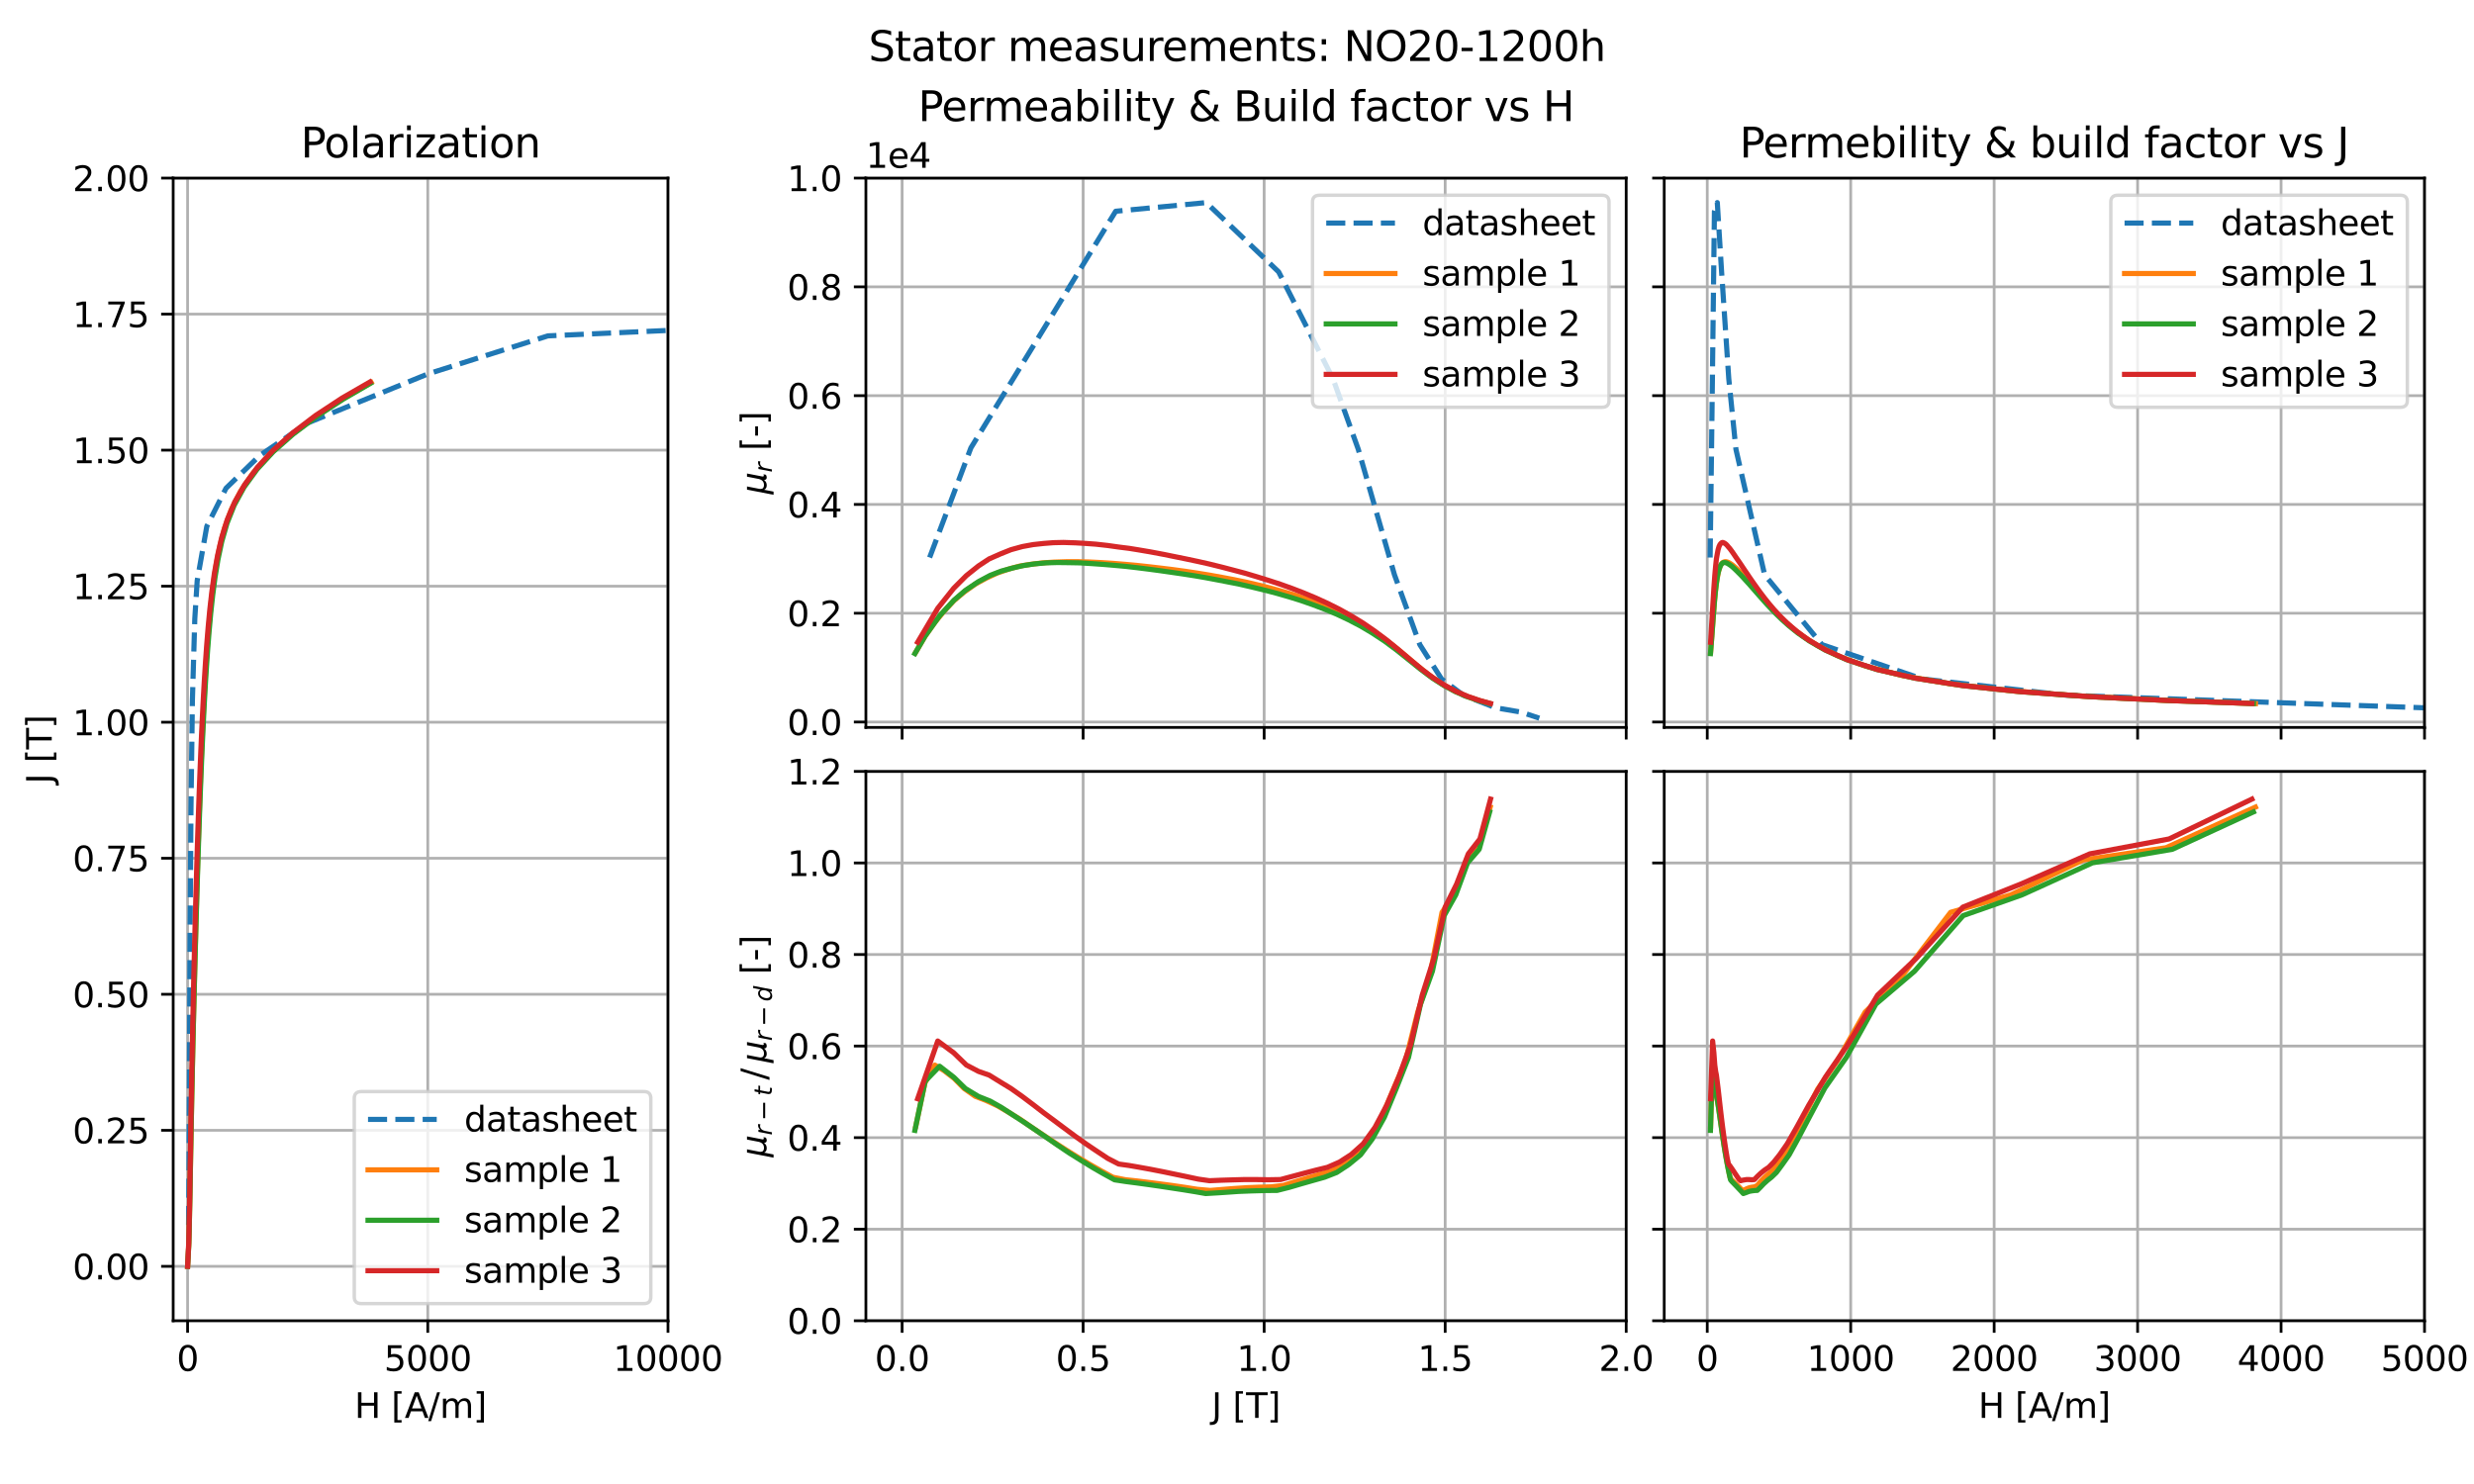 <?xml version="1.0" encoding="utf-8" standalone="no"?>
<!DOCTYPE svg PUBLIC "-//W3C//DTD SVG 1.1//EN"
  "http://www.w3.org/Graphics/SVG/1.1/DTD/svg11.dtd">
<svg xmlns:xlink="http://www.w3.org/1999/xlink" width="720pt" height="432pt" viewBox="0 0 720 432" xmlns="http://www.w3.org/2000/svg" version="1.1">
 <defs>
  <style type="text/css">*{stroke-linejoin: round; stroke-linecap: butt}</style>
 </defs>
 <g id="figure_1">
  <g id="patch_1">
   <path d="M 0 432 
L 720 432 
L 720 0 
L 0 0 
z
" style="fill: #ffffff"/>
  </g>
  <g id="axes_1">
   <g id="patch_2">
    <path d="M 50.4 384.48 
L 194.4 384.48 
L 194.4 51.84 
L 50.4 51.84 
z
" style="fill: #ffffff"/>
   </g>
   <g id="matplotlib.axis_1">
    <g id="xtick_1">
     <g id="line2d_1">
      <path d="M 54.594 384.48 
L 54.594 51.84 
" clip-path="url(#pd216d3aa75)" style="fill: none; stroke: #b0b0b0; stroke-width: 0.8; stroke-linecap: square"/>
     </g>
     <g id="line2d_2">
      <defs>
       <path id="m6312c5ab18" d="M 0 0 
L 0 3.5 
" style="stroke: #000000; stroke-width: 0.8"/>
      </defs>
      <g>
       <use xlink:href="#m6312c5ab18" x="54.594" y="384.48" style="stroke: #000000; stroke-width: 0.8"/>
      </g>
     </g>
     <g id="text_1">
      <!-- 0 -->
      <g transform="translate(51.413 399.078) scale(0.1 -0.1)">
       <defs>
        <path id="DejaVuSans-30" d="M 2034 4250 
Q 1547 4250 1301 3770 
Q 1056 3291 1056 2328 
Q 1056 1369 1301 889 
Q 1547 409 2034 409 
Q 2525 409 2770 889 
Q 3016 1369 3016 2328 
Q 3016 3291 2770 3770 
Q 2525 4250 2034 4250 
z
M 2034 4750 
Q 2819 4750 3233 4129 
Q 3647 3509 3647 2328 
Q 3647 1150 3233 529 
Q 2819 -91 2034 -91 
Q 1250 -91 836 529 
Q 422 1150 422 2328 
Q 422 3509 836 4129 
Q 1250 4750 2034 4750 
z
" transform="scale(0.016)"/>
       </defs>
       <use xlink:href="#DejaVuSans-30"/>
      </g>
     </g>
    </g>
    <g id="xtick_2">
     <g id="line2d_3">
      <path d="M 124.497 384.48 
L 124.497 51.84 
" clip-path="url(#pd216d3aa75)" style="fill: none; stroke: #b0b0b0; stroke-width: 0.8; stroke-linecap: square"/>
     </g>
     <g id="line2d_4">
      <g>
       <use xlink:href="#m6312c5ab18" x="124.497" y="384.48" style="stroke: #000000; stroke-width: 0.8"/>
      </g>
     </g>
     <g id="text_2">
      <!-- 5000 -->
      <g transform="translate(111.772 399.078) scale(0.1 -0.1)">
       <defs>
        <path id="DejaVuSans-35" d="M 691 4666 
L 3169 4666 
L 3169 4134 
L 1269 4134 
L 1269 2991 
Q 1406 3038 1543 3061 
Q 1681 3084 1819 3084 
Q 2600 3084 3056 2656 
Q 3513 2228 3513 1497 
Q 3513 744 3044 326 
Q 2575 -91 1722 -91 
Q 1428 -91 1123 -41 
Q 819 9 494 109 
L 494 744 
Q 775 591 1075 516 
Q 1375 441 1709 441 
Q 2250 441 2565 725 
Q 2881 1009 2881 1497 
Q 2881 1984 2565 2268 
Q 2250 2553 1709 2553 
Q 1456 2553 1204 2497 
Q 953 2441 691 2322 
L 691 4666 
z
" transform="scale(0.016)"/>
       </defs>
       <use xlink:href="#DejaVuSans-35"/>
       <use xlink:href="#DejaVuSans-30" x="63.623"/>
       <use xlink:href="#DejaVuSans-30" x="127.246"/>
       <use xlink:href="#DejaVuSans-30" x="190.869"/>
      </g>
     </g>
    </g>
    <g id="xtick_3">
     <g id="line2d_5">
      <path d="M 194.4 384.48 
L 194.4 51.84 
" clip-path="url(#pd216d3aa75)" style="fill: none; stroke: #b0b0b0; stroke-width: 0.8; stroke-linecap: square"/>
     </g>
     <g id="line2d_6">
      <g>
       <use xlink:href="#m6312c5ab18" x="194.4" y="384.48" style="stroke: #000000; stroke-width: 0.8"/>
      </g>
     </g>
     <g id="text_3">
      <!-- 10000 -->
      <g transform="translate(178.494 399.078) scale(0.1 -0.1)">
       <defs>
        <path id="DejaVuSans-31" d="M 794 531 
L 1825 531 
L 1825 4091 
L 703 3866 
L 703 4441 
L 1819 4666 
L 2450 4666 
L 2450 531 
L 3481 531 
L 3481 0 
L 794 0 
L 794 531 
z
" transform="scale(0.016)"/>
       </defs>
       <use xlink:href="#DejaVuSans-31"/>
       <use xlink:href="#DejaVuSans-30" x="63.623"/>
       <use xlink:href="#DejaVuSans-30" x="127.246"/>
       <use xlink:href="#DejaVuSans-30" x="190.869"/>
       <use xlink:href="#DejaVuSans-30" x="254.492"/>
      </g>
     </g>
    </g>
    <g id="text_4">
     <!-- H [A/m] -->
     <g transform="translate(103.174 412.757) scale(0.1 -0.1)">
      <defs>
       <path id="DejaVuSans-48" d="M 628 4666 
L 1259 4666 
L 1259 2753 
L 3553 2753 
L 3553 4666 
L 4184 4666 
L 4184 0 
L 3553 0 
L 3553 2222 
L 1259 2222 
L 1259 0 
L 628 0 
L 628 4666 
z
" transform="scale(0.016)"/>
       <path id="DejaVuSans-20" transform="scale(0.016)"/>
       <path id="DejaVuSans-5b" d="M 550 4863 
L 1875 4863 
L 1875 4416 
L 1125 4416 
L 1125 -397 
L 1875 -397 
L 1875 -844 
L 550 -844 
L 550 4863 
z
" transform="scale(0.016)"/>
       <path id="DejaVuSans-41" d="M 2188 4044 
L 1331 1722 
L 3047 1722 
L 2188 4044 
z
M 1831 4666 
L 2547 4666 
L 4325 0 
L 3669 0 
L 3244 1197 
L 1141 1197 
L 716 0 
L 50 0 
L 1831 4666 
z
" transform="scale(0.016)"/>
       <path id="DejaVuSans-2f" d="M 1625 4666 
L 2156 4666 
L 531 -594 
L 0 -594 
L 1625 4666 
z
" transform="scale(0.016)"/>
       <path id="DejaVuSans-6d" d="M 3328 2828 
Q 3544 3216 3844 3400 
Q 4144 3584 4550 3584 
Q 5097 3584 5394 3201 
Q 5691 2819 5691 2113 
L 5691 0 
L 5113 0 
L 5113 2094 
Q 5113 2597 4934 2840 
Q 4756 3084 4391 3084 
Q 3944 3084 3684 2787 
Q 3425 2491 3425 1978 
L 3425 0 
L 2847 0 
L 2847 2094 
Q 2847 2600 2669 2842 
Q 2491 3084 2119 3084 
Q 1678 3084 1418 2786 
Q 1159 2488 1159 1978 
L 1159 0 
L 581 0 
L 581 3500 
L 1159 3500 
L 1159 2956 
Q 1356 3278 1631 3431 
Q 1906 3584 2284 3584 
Q 2666 3584 2933 3390 
Q 3200 3197 3328 2828 
z
" transform="scale(0.016)"/>
       <path id="DejaVuSans-5d" d="M 1947 4863 
L 1947 -844 
L 622 -844 
L 622 -397 
L 1369 -397 
L 1369 4416 
L 622 4416 
L 622 4863 
L 1947 4863 
z
" transform="scale(0.016)"/>
      </defs>
      <use xlink:href="#DejaVuSans-48"/>
      <use xlink:href="#DejaVuSans-20" x="75.195"/>
      <use xlink:href="#DejaVuSans-5b" x="106.982"/>
      <use xlink:href="#DejaVuSans-41" x="145.996"/>
      <use xlink:href="#DejaVuSans-2f" x="214.404"/>
      <use xlink:href="#DejaVuSans-6d" x="248.096"/>
      <use xlink:href="#DejaVuSans-5d" x="345.508"/>
     </g>
    </g>
   </g>
   <g id="matplotlib.axis_2">
    <g id="ytick_1">
     <g id="line2d_7">
      <path d="M 50.4 368.64 
L 194.4 368.64 
" clip-path="url(#pd216d3aa75)" style="fill: none; stroke: #b0b0b0; stroke-width: 0.8; stroke-linecap: square"/>
     </g>
     <g id="line2d_8">
      <defs>
       <path id="m174f4ac013" d="M 0 0 
L -3.5 0 
" style="stroke: #000000; stroke-width: 0.8"/>
      </defs>
      <g>
       <use xlink:href="#m174f4ac013" x="50.4" y="368.64" style="stroke: #000000; stroke-width: 0.8"/>
      </g>
     </g>
     <g id="text_5">
      <!-- 0.00 -->
      <g transform="translate(21.134 372.439) scale(0.1 -0.1)">
       <defs>
        <path id="DejaVuSans-2e" d="M 684 794 
L 1344 794 
L 1344 0 
L 684 0 
L 684 794 
z
" transform="scale(0.016)"/>
       </defs>
       <use xlink:href="#DejaVuSans-30"/>
       <use xlink:href="#DejaVuSans-2e" x="63.623"/>
       <use xlink:href="#DejaVuSans-30" x="95.41"/>
       <use xlink:href="#DejaVuSans-30" x="159.033"/>
      </g>
     </g>
    </g>
    <g id="ytick_2">
     <g id="line2d_9">
      <path d="M 50.4 329.04 
L 194.4 329.04 
" clip-path="url(#pd216d3aa75)" style="fill: none; stroke: #b0b0b0; stroke-width: 0.8; stroke-linecap: square"/>
     </g>
     <g id="line2d_10">
      <g>
       <use xlink:href="#m174f4ac013" x="50.4" y="329.04" style="stroke: #000000; stroke-width: 0.8"/>
      </g>
     </g>
     <g id="text_6">
      <!-- 0.25 -->
      <g transform="translate(21.134 332.839) scale(0.1 -0.1)">
       <defs>
        <path id="DejaVuSans-32" d="M 1228 531 
L 3431 531 
L 3431 0 
L 469 0 
L 469 531 
Q 828 903 1448 1529 
Q 2069 2156 2228 2338 
Q 2531 2678 2651 2914 
Q 2772 3150 2772 3378 
Q 2772 3750 2511 3984 
Q 2250 4219 1831 4219 
Q 1534 4219 1204 4116 
Q 875 4013 500 3803 
L 500 4441 
Q 881 4594 1212 4672 
Q 1544 4750 1819 4750 
Q 2544 4750 2975 4387 
Q 3406 4025 3406 3419 
Q 3406 3131 3298 2873 
Q 3191 2616 2906 2266 
Q 2828 2175 2409 1742 
Q 1991 1309 1228 531 
z
" transform="scale(0.016)"/>
       </defs>
       <use xlink:href="#DejaVuSans-30"/>
       <use xlink:href="#DejaVuSans-2e" x="63.623"/>
       <use xlink:href="#DejaVuSans-32" x="95.41"/>
       <use xlink:href="#DejaVuSans-35" x="159.033"/>
      </g>
     </g>
    </g>
    <g id="ytick_3">
     <g id="line2d_11">
      <path d="M 50.4 289.44 
L 194.4 289.44 
" clip-path="url(#pd216d3aa75)" style="fill: none; stroke: #b0b0b0; stroke-width: 0.8; stroke-linecap: square"/>
     </g>
     <g id="line2d_12">
      <g>
       <use xlink:href="#m174f4ac013" x="50.4" y="289.44" style="stroke: #000000; stroke-width: 0.8"/>
      </g>
     </g>
     <g id="text_7">
      <!-- 0.50 -->
      <g transform="translate(21.134 293.239) scale(0.1 -0.1)">
       <use xlink:href="#DejaVuSans-30"/>
       <use xlink:href="#DejaVuSans-2e" x="63.623"/>
       <use xlink:href="#DejaVuSans-35" x="95.41"/>
       <use xlink:href="#DejaVuSans-30" x="159.033"/>
      </g>
     </g>
    </g>
    <g id="ytick_4">
     <g id="line2d_13">
      <path d="M 50.4 249.84 
L 194.4 249.84 
" clip-path="url(#pd216d3aa75)" style="fill: none; stroke: #b0b0b0; stroke-width: 0.8; stroke-linecap: square"/>
     </g>
     <g id="line2d_14">
      <g>
       <use xlink:href="#m174f4ac013" x="50.4" y="249.84" style="stroke: #000000; stroke-width: 0.8"/>
      </g>
     </g>
     <g id="text_8">
      <!-- 0.75 -->
      <g transform="translate(21.134 253.639) scale(0.1 -0.1)">
       <defs>
        <path id="DejaVuSans-37" d="M 525 4666 
L 3525 4666 
L 3525 4397 
L 1831 0 
L 1172 0 
L 2766 4134 
L 525 4134 
L 525 4666 
z
" transform="scale(0.016)"/>
       </defs>
       <use xlink:href="#DejaVuSans-30"/>
       <use xlink:href="#DejaVuSans-2e" x="63.623"/>
       <use xlink:href="#DejaVuSans-37" x="95.41"/>
       <use xlink:href="#DejaVuSans-35" x="159.033"/>
      </g>
     </g>
    </g>
    <g id="ytick_5">
     <g id="line2d_15">
      <path d="M 50.4 210.24 
L 194.4 210.24 
" clip-path="url(#pd216d3aa75)" style="fill: none; stroke: #b0b0b0; stroke-width: 0.8; stroke-linecap: square"/>
     </g>
     <g id="line2d_16">
      <g>
       <use xlink:href="#m174f4ac013" x="50.4" y="210.24" style="stroke: #000000; stroke-width: 0.8"/>
      </g>
     </g>
     <g id="text_9">
      <!-- 1.00 -->
      <g transform="translate(21.134 214.039) scale(0.1 -0.1)">
       <use xlink:href="#DejaVuSans-31"/>
       <use xlink:href="#DejaVuSans-2e" x="63.623"/>
       <use xlink:href="#DejaVuSans-30" x="95.41"/>
       <use xlink:href="#DejaVuSans-30" x="159.033"/>
      </g>
     </g>
    </g>
    <g id="ytick_6">
     <g id="line2d_17">
      <path d="M 50.4 170.64 
L 194.4 170.64 
" clip-path="url(#pd216d3aa75)" style="fill: none; stroke: #b0b0b0; stroke-width: 0.8; stroke-linecap: square"/>
     </g>
     <g id="line2d_18">
      <g>
       <use xlink:href="#m174f4ac013" x="50.4" y="170.64" style="stroke: #000000; stroke-width: 0.8"/>
      </g>
     </g>
     <g id="text_10">
      <!-- 1.25 -->
      <g transform="translate(21.134 174.439) scale(0.1 -0.1)">
       <use xlink:href="#DejaVuSans-31"/>
       <use xlink:href="#DejaVuSans-2e" x="63.623"/>
       <use xlink:href="#DejaVuSans-32" x="95.41"/>
       <use xlink:href="#DejaVuSans-35" x="159.033"/>
      </g>
     </g>
    </g>
    <g id="ytick_7">
     <g id="line2d_19">
      <path d="M 50.4 131.04 
L 194.4 131.04 
" clip-path="url(#pd216d3aa75)" style="fill: none; stroke: #b0b0b0; stroke-width: 0.8; stroke-linecap: square"/>
     </g>
     <g id="line2d_20">
      <g>
       <use xlink:href="#m174f4ac013" x="50.4" y="131.04" style="stroke: #000000; stroke-width: 0.8"/>
      </g>
     </g>
     <g id="text_11">
      <!-- 1.50 -->
      <g transform="translate(21.134 134.839) scale(0.1 -0.1)">
       <use xlink:href="#DejaVuSans-31"/>
       <use xlink:href="#DejaVuSans-2e" x="63.623"/>
       <use xlink:href="#DejaVuSans-35" x="95.41"/>
       <use xlink:href="#DejaVuSans-30" x="159.033"/>
      </g>
     </g>
    </g>
    <g id="ytick_8">
     <g id="line2d_21">
      <path d="M 50.4 91.44 
L 194.4 91.44 
" clip-path="url(#pd216d3aa75)" style="fill: none; stroke: #b0b0b0; stroke-width: 0.8; stroke-linecap: square"/>
     </g>
     <g id="line2d_22">
      <g>
       <use xlink:href="#m174f4ac013" x="50.4" y="91.44" style="stroke: #000000; stroke-width: 0.8"/>
      </g>
     </g>
     <g id="text_12">
      <!-- 1.75 -->
      <g transform="translate(21.134 95.239) scale(0.1 -0.1)">
       <use xlink:href="#DejaVuSans-31"/>
       <use xlink:href="#DejaVuSans-2e" x="63.623"/>
       <use xlink:href="#DejaVuSans-37" x="95.41"/>
       <use xlink:href="#DejaVuSans-35" x="159.033"/>
      </g>
     </g>
    </g>
    <g id="ytick_9">
     <g id="line2d_23">
      <path d="M 50.4 51.84 
L 194.4 51.84 
" clip-path="url(#pd216d3aa75)" style="fill: none; stroke: #b0b0b0; stroke-width: 0.8; stroke-linecap: square"/>
     </g>
     <g id="line2d_24">
      <g>
       <use xlink:href="#m174f4ac013" x="50.4" y="51.84" style="stroke: #000000; stroke-width: 0.8"/>
      </g>
     </g>
     <g id="text_13">
      <!-- 2.00 -->
      <g transform="translate(21.134 55.639) scale(0.1 -0.1)">
       <use xlink:href="#DejaVuSans-32"/>
       <use xlink:href="#DejaVuSans-2e" x="63.623"/>
       <use xlink:href="#DejaVuSans-30" x="95.41"/>
       <use xlink:href="#DejaVuSans-30" x="159.033"/>
      </g>
     </g>
    </g>
    <g id="text_14">
     <!-- J [T] -->
     <g transform="translate(15.055 228.18) rotate(-90) scale(0.1 -0.1)">
      <defs>
       <path id="DejaVuSans-4a" d="M 628 4666 
L 1259 4666 
L 1259 325 
Q 1259 -519 939 -900 
Q 619 -1281 -91 -1281 
L -331 -1281 
L -331 -750 
L -134 -750 
Q 284 -750 456 -515 
Q 628 -281 628 325 
L 628 4666 
z
" transform="scale(0.016)"/>
       <path id="DejaVuSans-54" d="M -19 4666 
L 3928 4666 
L 3928 4134 
L 2272 4134 
L 2272 0 
L 1638 0 
L 1638 4134 
L -19 4134 
L -19 4666 
z
" transform="scale(0.016)"/>
      </defs>
      <use xlink:href="#DejaVuSans-4a"/>
      <use xlink:href="#DejaVuSans-20" x="29.492"/>
      <use xlink:href="#DejaVuSans-5b" x="61.279"/>
      <use xlink:href="#DejaVuSans-54" x="100.293"/>
      <use xlink:href="#DejaVuSans-5d" x="161.377"/>
     </g>
    </g>
   </g>
   <g id="line2d_25">
    <path d="M 54.874 356.602 
L 55.014 338.544 
L 55.293 275.184 
L 55.573 235.584 
L 55.992 203.904 
L 56.691 180.144 
L 57.39 169.056 
L 60.186 153.216 
L 65.779 142.128 
L 75.565 132.624 
L 89.546 123.12 
L 124.497 108.864 
L 159.449 97.776 
L 334.206 89.856 
" clip-path="url(#pd216d3aa75)" style="fill: none; stroke-dasharray: 5.55,2.4; stroke-dashoffset: 0; stroke: #1f77b4; stroke-width: 1.5"/>
   </g>
   <g id="line2d_26">
    <path d="M 54.594 368.64 
L 54.921 362.652 
L 55.041 358.656 
L 55.144 354.315 
L 55.225 350.362 
L 55.309 345.912 
L 55.391 341.531 
L 55.48 336.651 
L 55.569 331.963 
L 55.662 326.98 
L 55.758 322.038 
L 55.854 317.204 
L 55.954 312.51 
L 56.071 307.102 
L 56.185 302.067 
L 56.304 296.911 
L 56.424 291.862 
L 56.551 286.68 
L 56.686 281.353 
L 56.815 276.409 
L 56.959 271.046 
L 57.099 265.969 
L 57.252 260.615 
L 57.403 255.494 
L 57.562 250.208 
L 57.735 244.727 
L 57.906 239.538 
L 58.102 233.872 
L 58.288 228.776 
L 58.492 223.404 
L 58.714 217.93 
L 58.949 212.604 
L 59.202 207.249 
L 59.481 201.869 
L 59.78 196.567 
L 60.128 191.12 
L 60.511 185.794 
L 60.959 180.434 
L 61.486 175.077 
L 62.124 169.735 
L 62.92 164.389 
L 63.952 159.048 
L 65.344 153.712 
L 67.266 148.416 
L 69.985 143.029 
L 73.569 137.801 
L 78.312 132.42 
L 84.189 127.049 
L 91.221 121.71 
L 99.294 116.387 
L 108.019 111.346 
" clip-path="url(#pd216d3aa75)" style="fill: none; stroke: #ff7f0e; stroke-width: 1.5; stroke-linecap: square"/>
   </g>
   <g id="line2d_27">
    <path d="M 54.594 368.64 
L 54.907 363.045 
L 55.043 358.535 
L 55.184 352.228 
L 55.306 345.955 
L 55.397 340.969 
L 55.503 335.252 
L 55.598 330.091 
L 55.693 325.227 
L 55.799 320.001 
L 55.889 315.602 
L 55.993 310.745 
L 56.11 305.47 
L 56.224 300.581 
L 56.347 295.534 
L 56.463 290.798 
L 56.601 285.462 
L 56.723 280.792 
L 56.861 275.693 
L 56.998 270.716 
L 57.141 265.797 
L 57.295 260.618 
L 57.448 255.629 
L 57.609 250.577 
L 57.77 245.608 
L 57.944 240.485 
L 58.109 235.839 
L 58.327 230.048 
L 58.516 225.236 
L 58.665 221.529 
L 58.919 215.766 
L 59.22 209.405 
L 59.469 204.548 
L 59.771 199.188 
L 60.079 194.208 
L 60.448 188.919 
L 60.856 183.765 
L 61.33 178.508 
L 61.897 173.283 
L 62.577 168.061 
L 63.425 162.927 
L 64.544 157.633 
L 66.056 152.36 
L 68.15 147.079 
L 71.031 141.808 
L 74.801 136.619 
L 79.531 131.482 
L 85.274 126.405 
L 92.124 121.249 
L 99.923 116.157 
L 107.825 111.573 
" clip-path="url(#pd216d3aa75)" style="fill: none; stroke: #2ca02c; stroke-width: 1.5; stroke-linecap: square"/>
   </g>
   <g id="line2d_28">
    <path d="M 54.594 368.64 
L 54.92 361.839 
L 55.118 353.045 
L 55.239 346.072 
L 55.328 340.534 
L 55.412 335.21 
L 55.486 330.569 
L 55.575 325.446 
L 55.65 320.994 
L 55.74 316.012 
L 55.828 311.33 
L 55.919 306.716 
L 56.005 302.432 
L 56.096 298.066 
L 56.213 292.742 
L 56.314 288.241 
L 56.413 283.943 
L 56.541 278.693 
L 56.663 273.901 
L 56.78 269.277 
L 56.885 265.36 
L 57.032 260.062 
L 57.202 254.215 
L 57.348 249.406 
L 57.499 244.603 
L 57.68 239.029 
L 57.847 234.156 
L 58.04 228.875 
L 58.247 223.534 
L 58.441 218.734 
L 58.681 213.32 
L 58.923 208.237 
L 59.186 203.09 
L 59.483 197.879 
L 59.798 192.881 
L 60.171 187.619 
L 60.583 182.548 
L 61.079 177.294 
L 61.666 172.132 
L 62.387 166.936 
L 63.305 161.752 
L 64.488 156.586 
L 66.129 151.297 
L 68.308 146.151 
L 71.197 141.087 
L 74.93 136.015 
L 79.509 131.049 
L 85.152 126.037 
L 91.88 120.921 
L 99.605 115.846 
L 107.674 111.192 
" clip-path="url(#pd216d3aa75)" style="fill: none; stroke: #d62728; stroke-width: 1.5; stroke-linecap: square"/>
   </g>
   <g id="patch_3">
    <path d="M 50.4 384.48 
L 50.4 51.84 
" style="fill: none; stroke: #000000; stroke-width: 0.8; stroke-linejoin: miter; stroke-linecap: square"/>
   </g>
   <g id="patch_4">
    <path d="M 194.4 384.48 
L 194.4 51.84 
" style="fill: none; stroke: #000000; stroke-width: 0.8; stroke-linejoin: miter; stroke-linecap: square"/>
   </g>
   <g id="patch_5">
    <path d="M 50.4 384.48 
L 194.4 384.48 
" style="fill: none; stroke: #000000; stroke-width: 0.8; stroke-linejoin: miter; stroke-linecap: square"/>
   </g>
   <g id="patch_6">
    <path d="M 50.4 51.84 
L 194.4 51.84 
" style="fill: none; stroke: #000000; stroke-width: 0.8; stroke-linejoin: miter; stroke-linecap: square"/>
   </g>
   <g id="text_15">
    <!-- Polarization -->
    <g transform="translate(87.532 45.84) scale(0.12 -0.12)">
     <defs>
      <path id="DejaVuSans-50" d="M 1259 4147 
L 1259 2394 
L 2053 2394 
Q 2494 2394 2734 2622 
Q 2975 2850 2975 3272 
Q 2975 3691 2734 3919 
Q 2494 4147 2053 4147 
L 1259 4147 
z
M 628 4666 
L 2053 4666 
Q 2838 4666 3239 4311 
Q 3641 3956 3641 3272 
Q 3641 2581 3239 2228 
Q 2838 1875 2053 1875 
L 1259 1875 
L 1259 0 
L 628 0 
L 628 4666 
z
" transform="scale(0.016)"/>
      <path id="DejaVuSans-6f" d="M 1959 3097 
Q 1497 3097 1228 2736 
Q 959 2375 959 1747 
Q 959 1119 1226 758 
Q 1494 397 1959 397 
Q 2419 397 2687 759 
Q 2956 1122 2956 1747 
Q 2956 2369 2687 2733 
Q 2419 3097 1959 3097 
z
M 1959 3584 
Q 2709 3584 3137 3096 
Q 3566 2609 3566 1747 
Q 3566 888 3137 398 
Q 2709 -91 1959 -91 
Q 1206 -91 779 398 
Q 353 888 353 1747 
Q 353 2609 779 3096 
Q 1206 3584 1959 3584 
z
" transform="scale(0.016)"/>
      <path id="DejaVuSans-6c" d="M 603 4863 
L 1178 4863 
L 1178 0 
L 603 0 
L 603 4863 
z
" transform="scale(0.016)"/>
      <path id="DejaVuSans-61" d="M 2194 1759 
Q 1497 1759 1228 1600 
Q 959 1441 959 1056 
Q 959 750 1161 570 
Q 1363 391 1709 391 
Q 2188 391 2477 730 
Q 2766 1069 2766 1631 
L 2766 1759 
L 2194 1759 
z
M 3341 1997 
L 3341 0 
L 2766 0 
L 2766 531 
Q 2569 213 2275 61 
Q 1981 -91 1556 -91 
Q 1019 -91 701 211 
Q 384 513 384 1019 
Q 384 1609 779 1909 
Q 1175 2209 1959 2209 
L 2766 2209 
L 2766 2266 
Q 2766 2663 2505 2880 
Q 2244 3097 1772 3097 
Q 1472 3097 1187 3025 
Q 903 2953 641 2809 
L 641 3341 
Q 956 3463 1253 3523 
Q 1550 3584 1831 3584 
Q 2591 3584 2966 3190 
Q 3341 2797 3341 1997 
z
" transform="scale(0.016)"/>
      <path id="DejaVuSans-72" d="M 2631 2963 
Q 2534 3019 2420 3045 
Q 2306 3072 2169 3072 
Q 1681 3072 1420 2755 
Q 1159 2438 1159 1844 
L 1159 0 
L 581 0 
L 581 3500 
L 1159 3500 
L 1159 2956 
Q 1341 3275 1631 3429 
Q 1922 3584 2338 3584 
Q 2397 3584 2469 3576 
Q 2541 3569 2628 3553 
L 2631 2963 
z
" transform="scale(0.016)"/>
      <path id="DejaVuSans-69" d="M 603 3500 
L 1178 3500 
L 1178 0 
L 603 0 
L 603 3500 
z
M 603 4863 
L 1178 4863 
L 1178 4134 
L 603 4134 
L 603 4863 
z
" transform="scale(0.016)"/>
      <path id="DejaVuSans-7a" d="M 353 3500 
L 3084 3500 
L 3084 2975 
L 922 459 
L 3084 459 
L 3084 0 
L 275 0 
L 275 525 
L 2438 3041 
L 353 3041 
L 353 3500 
z
" transform="scale(0.016)"/>
      <path id="DejaVuSans-74" d="M 1172 4494 
L 1172 3500 
L 2356 3500 
L 2356 3053 
L 1172 3053 
L 1172 1153 
Q 1172 725 1289 603 
Q 1406 481 1766 481 
L 2356 481 
L 2356 0 
L 1766 0 
Q 1100 0 847 248 
Q 594 497 594 1153 
L 594 3053 
L 172 3053 
L 172 3500 
L 594 3500 
L 594 4494 
L 1172 4494 
z
" transform="scale(0.016)"/>
      <path id="DejaVuSans-6e" d="M 3513 2113 
L 3513 0 
L 2938 0 
L 2938 2094 
Q 2938 2591 2744 2837 
Q 2550 3084 2163 3084 
Q 1697 3084 1428 2787 
Q 1159 2491 1159 1978 
L 1159 0 
L 581 0 
L 581 3500 
L 1159 3500 
L 1159 2956 
Q 1366 3272 1645 3428 
Q 1925 3584 2291 3584 
Q 2894 3584 3203 3211 
Q 3513 2838 3513 2113 
z
" transform="scale(0.016)"/>
     </defs>
     <use xlink:href="#DejaVuSans-50"/>
     <use xlink:href="#DejaVuSans-6f" x="56.678"/>
     <use xlink:href="#DejaVuSans-6c" x="117.859"/>
     <use xlink:href="#DejaVuSans-61" x="145.643"/>
     <use xlink:href="#DejaVuSans-72" x="206.922"/>
     <use xlink:href="#DejaVuSans-69" x="248.035"/>
     <use xlink:href="#DejaVuSans-7a" x="275.818"/>
     <use xlink:href="#DejaVuSans-61" x="328.309"/>
     <use xlink:href="#DejaVuSans-74" x="389.588"/>
     <use xlink:href="#DejaVuSans-69" x="428.797"/>
     <use xlink:href="#DejaVuSans-6f" x="456.58"/>
     <use xlink:href="#DejaVuSans-6e" x="517.762"/>
    </g>
   </g>
   <g id="legend_1">
    <g id="patch_7">
     <path d="M 105.102 379.48 
L 187.4 379.48 
Q 189.4 379.48 189.4 377.48 
L 189.4 319.767 
Q 189.4 317.767 187.4 317.767 
L 105.102 317.767 
Q 103.102 317.767 103.102 319.767 
L 103.102 377.48 
Q 103.102 379.48 105.102 379.48 
z
" style="fill: #ffffff; opacity: 0.8; stroke: #cccccc; stroke-linejoin: miter"/>
    </g>
    <g id="line2d_29">
     <path d="M 107.102 325.866 
L 117.102 325.866 
L 127.102 325.866 
" style="fill: none; stroke-dasharray: 5.55,2.4; stroke-dashoffset: 0; stroke: #1f77b4; stroke-width: 1.5"/>
    </g>
    <g id="text_16">
     <!-- datasheet -->
     <g transform="translate(135.102 329.366) scale(0.1 -0.1)">
      <defs>
       <path id="DejaVuSans-64" d="M 2906 2969 
L 2906 4863 
L 3481 4863 
L 3481 0 
L 2906 0 
L 2906 525 
Q 2725 213 2448 61 
Q 2172 -91 1784 -91 
Q 1150 -91 751 415 
Q 353 922 353 1747 
Q 353 2572 751 3078 
Q 1150 3584 1784 3584 
Q 2172 3584 2448 3432 
Q 2725 3281 2906 2969 
z
M 947 1747 
Q 947 1113 1208 752 
Q 1469 391 1925 391 
Q 2381 391 2643 752 
Q 2906 1113 2906 1747 
Q 2906 2381 2643 2742 
Q 2381 3103 1925 3103 
Q 1469 3103 1208 2742 
Q 947 2381 947 1747 
z
" transform="scale(0.016)"/>
       <path id="DejaVuSans-73" d="M 2834 3397 
L 2834 2853 
Q 2591 2978 2328 3040 
Q 2066 3103 1784 3103 
Q 1356 3103 1142 2972 
Q 928 2841 928 2578 
Q 928 2378 1081 2264 
Q 1234 2150 1697 2047 
L 1894 2003 
Q 2506 1872 2764 1633 
Q 3022 1394 3022 966 
Q 3022 478 2636 193 
Q 2250 -91 1575 -91 
Q 1294 -91 989 -36 
Q 684 19 347 128 
L 347 722 
Q 666 556 975 473 
Q 1284 391 1588 391 
Q 1994 391 2212 530 
Q 2431 669 2431 922 
Q 2431 1156 2273 1281 
Q 2116 1406 1581 1522 
L 1381 1569 
Q 847 1681 609 1914 
Q 372 2147 372 2553 
Q 372 3047 722 3315 
Q 1072 3584 1716 3584 
Q 2034 3584 2315 3537 
Q 2597 3491 2834 3397 
z
" transform="scale(0.016)"/>
       <path id="DejaVuSans-68" d="M 3513 2113 
L 3513 0 
L 2938 0 
L 2938 2094 
Q 2938 2591 2744 2837 
Q 2550 3084 2163 3084 
Q 1697 3084 1428 2787 
Q 1159 2491 1159 1978 
L 1159 0 
L 581 0 
L 581 4863 
L 1159 4863 
L 1159 2956 
Q 1366 3272 1645 3428 
Q 1925 3584 2291 3584 
Q 2894 3584 3203 3211 
Q 3513 2838 3513 2113 
z
" transform="scale(0.016)"/>
       <path id="DejaVuSans-65" d="M 3597 1894 
L 3597 1613 
L 953 1613 
Q 991 1019 1311 708 
Q 1631 397 2203 397 
Q 2534 397 2845 478 
Q 3156 559 3463 722 
L 3463 178 
Q 3153 47 2828 -22 
Q 2503 -91 2169 -91 
Q 1331 -91 842 396 
Q 353 884 353 1716 
Q 353 2575 817 3079 
Q 1281 3584 2069 3584 
Q 2775 3584 3186 3129 
Q 3597 2675 3597 1894 
z
M 3022 2063 
Q 3016 2534 2758 2815 
Q 2500 3097 2075 3097 
Q 1594 3097 1305 2825 
Q 1016 2553 972 2059 
L 3022 2063 
z
" transform="scale(0.016)"/>
      </defs>
      <use xlink:href="#DejaVuSans-64"/>
      <use xlink:href="#DejaVuSans-61" x="63.477"/>
      <use xlink:href="#DejaVuSans-74" x="124.756"/>
      <use xlink:href="#DejaVuSans-61" x="163.965"/>
      <use xlink:href="#DejaVuSans-73" x="225.244"/>
      <use xlink:href="#DejaVuSans-68" x="277.344"/>
      <use xlink:href="#DejaVuSans-65" x="340.723"/>
      <use xlink:href="#DejaVuSans-65" x="402.246"/>
      <use xlink:href="#DejaVuSans-74" x="463.77"/>
     </g>
    </g>
    <g id="line2d_30">
     <path d="M 107.102 340.544 
L 117.102 340.544 
L 127.102 340.544 
" style="fill: none; stroke: #ff7f0e; stroke-width: 1.5; stroke-linecap: square"/>
    </g>
    <g id="text_17">
     <!-- sample 1 -->
     <g transform="translate(135.102 344.044) scale(0.1 -0.1)">
      <defs>
       <path id="DejaVuSans-70" d="M 1159 525 
L 1159 -1331 
L 581 -1331 
L 581 3500 
L 1159 3500 
L 1159 2969 
Q 1341 3281 1617 3432 
Q 1894 3584 2278 3584 
Q 2916 3584 3314 3078 
Q 3713 2572 3713 1747 
Q 3713 922 3314 415 
Q 2916 -91 2278 -91 
Q 1894 -91 1617 61 
Q 1341 213 1159 525 
z
M 3116 1747 
Q 3116 2381 2855 2742 
Q 2594 3103 2138 3103 
Q 1681 3103 1420 2742 
Q 1159 2381 1159 1747 
Q 1159 1113 1420 752 
Q 1681 391 2138 391 
Q 2594 391 2855 752 
Q 3116 1113 3116 1747 
z
" transform="scale(0.016)"/>
      </defs>
      <use xlink:href="#DejaVuSans-73"/>
      <use xlink:href="#DejaVuSans-61" x="52.1"/>
      <use xlink:href="#DejaVuSans-6d" x="113.379"/>
      <use xlink:href="#DejaVuSans-70" x="210.791"/>
      <use xlink:href="#DejaVuSans-6c" x="274.268"/>
      <use xlink:href="#DejaVuSans-65" x="302.051"/>
      <use xlink:href="#DejaVuSans-20" x="363.574"/>
      <use xlink:href="#DejaVuSans-31" x="395.361"/>
     </g>
    </g>
    <g id="line2d_31">
     <path d="M 107.102 355.222 
L 117.102 355.222 
L 127.102 355.222 
" style="fill: none; stroke: #2ca02c; stroke-width: 1.5; stroke-linecap: square"/>
    </g>
    <g id="text_18">
     <!-- sample 2 -->
     <g transform="translate(135.102 358.722) scale(0.1 -0.1)">
      <use xlink:href="#DejaVuSans-73"/>
      <use xlink:href="#DejaVuSans-61" x="52.1"/>
      <use xlink:href="#DejaVuSans-6d" x="113.379"/>
      <use xlink:href="#DejaVuSans-70" x="210.791"/>
      <use xlink:href="#DejaVuSans-6c" x="274.268"/>
      <use xlink:href="#DejaVuSans-65" x="302.051"/>
      <use xlink:href="#DejaVuSans-20" x="363.574"/>
      <use xlink:href="#DejaVuSans-32" x="395.361"/>
     </g>
    </g>
    <g id="line2d_32">
     <path d="M 107.102 369.9 
L 117.102 369.9 
L 127.102 369.9 
" style="fill: none; stroke: #d62728; stroke-width: 1.5; stroke-linecap: square"/>
    </g>
    <g id="text_19">
     <!-- sample 3 -->
     <g transform="translate(135.102 373.4) scale(0.1 -0.1)">
      <defs>
       <path id="DejaVuSans-33" d="M 2597 2516 
Q 3050 2419 3304 2112 
Q 3559 1806 3559 1356 
Q 3559 666 3084 287 
Q 2609 -91 1734 -91 
Q 1441 -91 1130 -33 
Q 819 25 488 141 
L 488 750 
Q 750 597 1062 519 
Q 1375 441 1716 441 
Q 2309 441 2620 675 
Q 2931 909 2931 1356 
Q 2931 1769 2642 2001 
Q 2353 2234 1838 2234 
L 1294 2234 
L 1294 2753 
L 1863 2753 
Q 2328 2753 2575 2939 
Q 2822 3125 2822 3475 
Q 2822 3834 2567 4026 
Q 2313 4219 1838 4219 
Q 1578 4219 1281 4162 
Q 984 4106 628 3988 
L 628 4550 
Q 988 4650 1302 4700 
Q 1616 4750 1894 4750 
Q 2613 4750 3031 4423 
Q 3450 4097 3450 3541 
Q 3450 3153 3228 2886 
Q 3006 2619 2597 2516 
z
" transform="scale(0.016)"/>
      </defs>
      <use xlink:href="#DejaVuSans-73"/>
      <use xlink:href="#DejaVuSans-61" x="52.1"/>
      <use xlink:href="#DejaVuSans-6d" x="113.379"/>
      <use xlink:href="#DejaVuSans-70" x="210.791"/>
      <use xlink:href="#DejaVuSans-6c" x="274.268"/>
      <use xlink:href="#DejaVuSans-65" x="302.051"/>
      <use xlink:href="#DejaVuSans-20" x="363.574"/>
      <use xlink:href="#DejaVuSans-33" x="395.361"/>
     </g>
    </g>
   </g>
  </g>
  <g id="axes_2">
   <g id="patch_8">
    <path d="M 252 211.763 
L 473.268 211.763 
L 473.268 51.84 
L 252 51.84 
z
" style="fill: #ffffff"/>
   </g>
   <g id="matplotlib.axis_3">
    <g id="xtick_4">
     <g id="line2d_33">
      <path d="M 262.537 211.763 
L 262.537 51.84 
" clip-path="url(#p8b1eb13c31)" style="fill: none; stroke: #b0b0b0; stroke-width: 0.8; stroke-linecap: square"/>
     </g>
     <g id="line2d_34">
      <g>
       <use xlink:href="#m6312c5ab18" x="262.537" y="211.763" style="stroke: #000000; stroke-width: 0.8"/>
      </g>
     </g>
    </g>
    <g id="xtick_5">
     <g id="line2d_35">
      <path d="M 315.22 211.763 
L 315.22 51.84 
" clip-path="url(#p8b1eb13c31)" style="fill: none; stroke: #b0b0b0; stroke-width: 0.8; stroke-linecap: square"/>
     </g>
     <g id="line2d_36">
      <g>
       <use xlink:href="#m6312c5ab18" x="315.22" y="211.763" style="stroke: #000000; stroke-width: 0.8"/>
      </g>
     </g>
    </g>
    <g id="xtick_6">
     <g id="line2d_37">
      <path d="M 367.902 211.763 
L 367.902 51.84 
" clip-path="url(#p8b1eb13c31)" style="fill: none; stroke: #b0b0b0; stroke-width: 0.8; stroke-linecap: square"/>
     </g>
     <g id="line2d_38">
      <g>
       <use xlink:href="#m6312c5ab18" x="367.902" y="211.763" style="stroke: #000000; stroke-width: 0.8"/>
      </g>
     </g>
    </g>
    <g id="xtick_7">
     <g id="line2d_39">
      <path d="M 420.585 211.763 
L 420.585 51.84 
" clip-path="url(#p8b1eb13c31)" style="fill: none; stroke: #b0b0b0; stroke-width: 0.8; stroke-linecap: square"/>
     </g>
     <g id="line2d_40">
      <g>
       <use xlink:href="#m6312c5ab18" x="420.585" y="211.763" style="stroke: #000000; stroke-width: 0.8"/>
      </g>
     </g>
    </g>
    <g id="xtick_8">
     <g id="line2d_41">
      <path d="M 473.268 211.763 
L 473.268 51.84 
" clip-path="url(#p8b1eb13c31)" style="fill: none; stroke: #b0b0b0; stroke-width: 0.8; stroke-linecap: square"/>
     </g>
     <g id="line2d_42">
      <g>
       <use xlink:href="#m6312c5ab18" x="473.268" y="211.763" style="stroke: #000000; stroke-width: 0.8"/>
      </g>
     </g>
    </g>
   </g>
   <g id="matplotlib.axis_4">
    <g id="ytick_10">
     <g id="line2d_43">
      <path d="M 252 210.18 
L 473.268 210.18 
" clip-path="url(#p8b1eb13c31)" style="fill: none; stroke: #b0b0b0; stroke-width: 0.8; stroke-linecap: square"/>
     </g>
     <g id="line2d_44">
      <g>
       <use xlink:href="#m174f4ac013" x="252" y="210.18" style="stroke: #000000; stroke-width: 0.8"/>
      </g>
     </g>
     <g id="text_20">
      <!-- 0.0 -->
      <g transform="translate(229.097 213.979) scale(0.1 -0.1)">
       <use xlink:href="#DejaVuSans-30"/>
       <use xlink:href="#DejaVuSans-2e" x="63.623"/>
       <use xlink:href="#DejaVuSans-30" x="95.41"/>
      </g>
     </g>
    </g>
    <g id="ytick_11">
     <g id="line2d_45">
      <path d="M 252 178.512 
L 473.268 178.512 
" clip-path="url(#p8b1eb13c31)" style="fill: none; stroke: #b0b0b0; stroke-width: 0.8; stroke-linecap: square"/>
     </g>
     <g id="line2d_46">
      <g>
       <use xlink:href="#m174f4ac013" x="252" y="178.512" style="stroke: #000000; stroke-width: 0.8"/>
      </g>
     </g>
     <g id="text_21">
      <!-- 0.2 -->
      <g transform="translate(229.097 182.311) scale(0.1 -0.1)">
       <use xlink:href="#DejaVuSans-30"/>
       <use xlink:href="#DejaVuSans-2e" x="63.623"/>
       <use xlink:href="#DejaVuSans-32" x="95.41"/>
      </g>
     </g>
    </g>
    <g id="ytick_12">
     <g id="line2d_47">
      <path d="M 252 146.844 
L 473.268 146.844 
" clip-path="url(#p8b1eb13c31)" style="fill: none; stroke: #b0b0b0; stroke-width: 0.8; stroke-linecap: square"/>
     </g>
     <g id="line2d_48">
      <g>
       <use xlink:href="#m174f4ac013" x="252" y="146.844" style="stroke: #000000; stroke-width: 0.8"/>
      </g>
     </g>
     <g id="text_22">
      <!-- 0.4 -->
      <g transform="translate(229.097 150.643) scale(0.1 -0.1)">
       <defs>
        <path id="DejaVuSans-34" d="M 2419 4116 
L 825 1625 
L 2419 1625 
L 2419 4116 
z
M 2253 4666 
L 3047 4666 
L 3047 1625 
L 3713 1625 
L 3713 1100 
L 3047 1100 
L 3047 0 
L 2419 0 
L 2419 1100 
L 313 1100 
L 313 1709 
L 2253 4666 
z
" transform="scale(0.016)"/>
       </defs>
       <use xlink:href="#DejaVuSans-30"/>
       <use xlink:href="#DejaVuSans-2e" x="63.623"/>
       <use xlink:href="#DejaVuSans-34" x="95.41"/>
      </g>
     </g>
    </g>
    <g id="ytick_13">
     <g id="line2d_49">
      <path d="M 252 115.176 
L 473.268 115.176 
" clip-path="url(#p8b1eb13c31)" style="fill: none; stroke: #b0b0b0; stroke-width: 0.8; stroke-linecap: square"/>
     </g>
     <g id="line2d_50">
      <g>
       <use xlink:href="#m174f4ac013" x="252" y="115.176" style="stroke: #000000; stroke-width: 0.8"/>
      </g>
     </g>
     <g id="text_23">
      <!-- 0.6 -->
      <g transform="translate(229.097 118.975) scale(0.1 -0.1)">
       <defs>
        <path id="DejaVuSans-36" d="M 2113 2584 
Q 1688 2584 1439 2293 
Q 1191 2003 1191 1497 
Q 1191 994 1439 701 
Q 1688 409 2113 409 
Q 2538 409 2786 701 
Q 3034 994 3034 1497 
Q 3034 2003 2786 2293 
Q 2538 2584 2113 2584 
z
M 3366 4563 
L 3366 3988 
Q 3128 4100 2886 4159 
Q 2644 4219 2406 4219 
Q 1781 4219 1451 3797 
Q 1122 3375 1075 2522 
Q 1259 2794 1537 2939 
Q 1816 3084 2150 3084 
Q 2853 3084 3261 2657 
Q 3669 2231 3669 1497 
Q 3669 778 3244 343 
Q 2819 -91 2113 -91 
Q 1303 -91 875 529 
Q 447 1150 447 2328 
Q 447 3434 972 4092 
Q 1497 4750 2381 4750 
Q 2619 4750 2861 4703 
Q 3103 4656 3366 4563 
z
" transform="scale(0.016)"/>
       </defs>
       <use xlink:href="#DejaVuSans-30"/>
       <use xlink:href="#DejaVuSans-2e" x="63.623"/>
       <use xlink:href="#DejaVuSans-36" x="95.41"/>
      </g>
     </g>
    </g>
    <g id="ytick_14">
     <g id="line2d_51">
      <path d="M 252 83.508 
L 473.268 83.508 
" clip-path="url(#p8b1eb13c31)" style="fill: none; stroke: #b0b0b0; stroke-width: 0.8; stroke-linecap: square"/>
     </g>
     <g id="line2d_52">
      <g>
       <use xlink:href="#m174f4ac013" x="252" y="83.508" style="stroke: #000000; stroke-width: 0.8"/>
      </g>
     </g>
     <g id="text_24">
      <!-- 0.8 -->
      <g transform="translate(229.097 87.307) scale(0.1 -0.1)">
       <defs>
        <path id="DejaVuSans-38" d="M 2034 2216 
Q 1584 2216 1326 1975 
Q 1069 1734 1069 1313 
Q 1069 891 1326 650 
Q 1584 409 2034 409 
Q 2484 409 2743 651 
Q 3003 894 3003 1313 
Q 3003 1734 2745 1975 
Q 2488 2216 2034 2216 
z
M 1403 2484 
Q 997 2584 770 2862 
Q 544 3141 544 3541 
Q 544 4100 942 4425 
Q 1341 4750 2034 4750 
Q 2731 4750 3128 4425 
Q 3525 4100 3525 3541 
Q 3525 3141 3298 2862 
Q 3072 2584 2669 2484 
Q 3125 2378 3379 2068 
Q 3634 1759 3634 1313 
Q 3634 634 3220 271 
Q 2806 -91 2034 -91 
Q 1263 -91 848 271 
Q 434 634 434 1313 
Q 434 1759 690 2068 
Q 947 2378 1403 2484 
z
M 1172 3481 
Q 1172 3119 1398 2916 
Q 1625 2713 2034 2713 
Q 2441 2713 2670 2916 
Q 2900 3119 2900 3481 
Q 2900 3844 2670 4047 
Q 2441 4250 2034 4250 
Q 1625 4250 1398 4047 
Q 1172 3844 1172 3481 
z
" transform="scale(0.016)"/>
       </defs>
       <use xlink:href="#DejaVuSans-30"/>
       <use xlink:href="#DejaVuSans-2e" x="63.623"/>
       <use xlink:href="#DejaVuSans-38" x="95.41"/>
      </g>
     </g>
    </g>
    <g id="ytick_15">
     <g id="line2d_53">
      <path d="M 252 51.84 
L 473.268 51.84 
" clip-path="url(#p8b1eb13c31)" style="fill: none; stroke: #b0b0b0; stroke-width: 0.8; stroke-linecap: square"/>
     </g>
     <g id="line2d_54">
      <g>
       <use xlink:href="#m174f4ac013" x="252" y="51.84" style="stroke: #000000; stroke-width: 0.8"/>
      </g>
     </g>
     <g id="text_25">
      <!-- 1.0 -->
      <g transform="translate(229.097 55.639) scale(0.1 -0.1)">
       <use xlink:href="#DejaVuSans-31"/>
       <use xlink:href="#DejaVuSans-2e" x="63.623"/>
       <use xlink:href="#DejaVuSans-30" x="95.41"/>
      </g>
     </g>
    </g>
    <g id="text_26">
     <!-- $\mu_r$ [-] -->
     <g transform="translate(222.997 143.902) rotate(-90) scale(0.1 -0.1)">
      <defs>
       <path id="DejaVuSans-Oblique-3bc" d="M -84 -1331 
L 856 3500 
L 1434 3500 
L 1009 1322 
Q 997 1256 987 1175 
Q 978 1094 978 1013 
Q 978 722 1161 565 
Q 1344 409 1684 409 
Q 2147 409 2431 671 
Q 2716 934 2816 1459 
L 3213 3500 
L 3788 3500 
L 3266 809 
Q 3253 750 3248 706 
Q 3244 663 3244 628 
Q 3244 531 3283 486 
Q 3322 441 3406 441 
Q 3438 441 3492 456 
Q 3547 472 3647 513 
L 3559 50 
Q 3422 -19 3297 -55 
Q 3172 -91 3053 -91 
Q 2847 -91 2730 40 
Q 2613 172 2613 403 
Q 2438 153 2195 31 
Q 1953 -91 1625 -91 
Q 1334 -91 1117 43 
Q 900 178 831 397 
L 494 -1331 
L -84 -1331 
z
" transform="scale(0.016)"/>
       <path id="DejaVuSans-Oblique-72" d="M 2853 2969 
Q 2766 3016 2653 3041 
Q 2541 3066 2413 3066 
Q 1953 3066 1609 2717 
Q 1266 2369 1153 1784 
L 800 0 
L 225 0 
L 909 3500 
L 1484 3500 
L 1375 2956 
Q 1603 3259 1920 3421 
Q 2238 3584 2597 3584 
Q 2691 3584 2781 3573 
Q 2872 3563 2963 3538 
L 2853 2969 
z
" transform="scale(0.016)"/>
       <path id="DejaVuSans-2d" d="M 313 2009 
L 1997 2009 
L 1997 1497 
L 313 1497 
L 313 2009 
z
" transform="scale(0.016)"/>
      </defs>
      <use xlink:href="#DejaVuSans-Oblique-3bc" transform="translate(0 0.016)"/>
      <use xlink:href="#DejaVuSans-Oblique-72" transform="translate(63.623 -16.391) scale(0.7)"/>
      <use xlink:href="#DejaVuSans-20" transform="translate(95.137 0.016)"/>
      <use xlink:href="#DejaVuSans-5b" transform="translate(126.924 0.016)"/>
      <use xlink:href="#DejaVuSans-2d" transform="translate(165.938 0.016)"/>
      <use xlink:href="#DejaVuSans-5d" transform="translate(202.021 0.016)"/>
     </g>
    </g>
    <g id="text_27">
     <!-- 1e4 -->
     <g transform="translate(252 48.84) scale(0.1 -0.1)">
      <use xlink:href="#DejaVuSans-31"/>
      <use xlink:href="#DejaVuSans-65" x="63.623"/>
      <use xlink:href="#DejaVuSans-34" x="125.146"/>
     </g>
    </g>
   </g>
   <g id="line2d_55">
    <path d="M 270.544 162.299 
L 282.556 130.378 
L 324.702 61.496 
L 351.044 58.976 
L 372.117 79.137 
L 387.922 110.218 
L 395.298 130.798 
L 405.834 167.339 
L 413.21 187.657 
L 419.532 197.663 
L 425.854 202.368 
L 435.337 206.047 
L 442.712 207.307 
L 447.98 209.071 
" clip-path="url(#p8b1eb13c31)" style="fill: none; stroke-dasharray: 5.55,2.4; stroke-dashoffset: 0; stroke: #1f77b4; stroke-width: 1.5"/>
   </g>
   <g id="line2d_56">
    <path d="M 266.52 189.827 
L 269.178 185.309 
L 272.065 181.185 
L 274.695 177.976 
L 277.655 174.812 
L 280.569 172.365 
L 283.815 170.042 
L 286.933 168.328 
L 290.249 166.791 
L 293.536 165.663 
L 296.751 164.783 
L 299.874 164.286 
L 303.471 163.85 
L 306.82 163.628 
L 310.25 163.516 
L 313.609 163.509 
L 317.056 163.601 
L 320.599 163.777 
L 323.888 163.99 
L 327.455 164.283 
L 330.832 164.59 
L 334.394 164.979 
L 337.8 165.378 
L 341.316 165.806 
L 344.962 166.306 
L 348.414 166.829 
L 352.182 167.449 
L 355.572 168.066 
L 359.146 168.741 
L 362.787 169.496 
L 366.33 170.332 
L 369.892 171.228 
L 373.471 172.23 
L 376.998 173.276 
L 380.621 174.504 
L 384.164 175.814 
L 387.729 177.294 
L 391.292 178.945 
L 394.846 180.802 
L 398.402 182.898 
L 401.955 185.27 
L 405.504 187.944 
L 409.027 190.852 
L 412.61 193.877 
L 416.088 196.65 
L 419.668 199.103 
L 423.24 201.101 
L 426.792 202.682 
L 430.333 203.904 
L 433.685 204.824 
" clip-path="url(#p8b1eb13c31)" style="fill: none; stroke: #ff7f0e; stroke-width: 1.5; stroke-linecap: square"/>
   </g>
   <g id="line2d_57">
    <path d="M 266.258 190.27 
L 269.258 185.119 
L 273.454 179.261 
L 277.626 174.718 
L 280.943 171.871 
L 284.746 169.319 
L 288.179 167.484 
L 291.414 166.242 
L 294.891 165.299 
L 297.817 164.642 
L 301.048 164.153 
L 304.556 163.84 
L 307.809 163.752 
L 311.166 163.793 
L 314.316 163.852 
L 317.865 164.075 
L 320.972 164.291 
L 324.364 164.577 
L 327.674 164.881 
L 330.947 165.264 
L 334.391 165.696 
L 337.71 166.14 
L 341.07 166.623 
L 344.376 167.102 
L 347.784 167.634 
L 350.874 168.165 
L 354.726 168.893 
L 357.927 169.514 
L 360.393 169.99 
L 364.227 170.87 
L 368.458 171.899 
L 371.688 172.748 
L 375.254 173.778 
L 378.567 174.81 
L 382.085 176.039 
L 385.514 177.344 
L 389.01 178.788 
L 392.486 180.43 
L 395.96 182.236 
L 399.374 184.274 
L 402.896 186.595 
L 406.404 189.194 
L 409.916 192.003 
L 413.422 194.832 
L 416.874 197.41 
L 420.292 199.603 
L 423.669 201.399 
L 427.098 202.849 
L 430.486 203.985 
L 433.535 204.809 
" clip-path="url(#p8b1eb13c31)" style="fill: none; stroke: #2ca02c; stroke-width: 1.5; stroke-linecap: square"/>
   </g>
   <g id="line2d_58">
    <path d="M 267.061 186.96 
L 272.91 177.078 
L 277.549 171.256 
L 281.233 167.568 
L 284.774 164.739 
L 287.861 162.703 
L 291.269 161.201 
L 294.23 160.015 
L 297.544 159.104 
L 300.658 158.535 
L 303.728 158.199 
L 306.577 157.976 
L 309.481 157.908 
L 313.023 158.023 
L 316.017 158.199 
L 318.876 158.406 
L 322.369 158.795 
L 325.556 159.246 
L 328.632 159.632 
L 331.237 160.051 
L 334.761 160.651 
L 338.651 161.383 
L 341.85 162.036 
L 345.045 162.686 
L 348.752 163.471 
L 351.994 164.202 
L 355.507 165.072 
L 359.059 166 
L 362.252 166.844 
L 365.853 167.918 
L 369.235 168.968 
L 372.659 170.086 
L 376.125 171.333 
L 379.449 172.616 
L 382.95 174.08 
L 386.323 175.624 
L 389.818 177.367 
L 393.251 179.279 
L 396.708 181.394 
L 400.156 183.766 
L 403.592 186.344 
L 407.11 189.225 
L 410.533 192.138 
L 413.902 194.938 
L 417.276 197.458 
L 420.579 199.575 
L 423.913 201.35 
L 427.317 202.791 
L 430.692 203.934 
L 433.788 204.786 
" clip-path="url(#p8b1eb13c31)" style="fill: none; stroke: #d62728; stroke-width: 1.5; stroke-linecap: square"/>
   </g>
   <g id="patch_9">
    <path d="M 252 211.763 
L 252 51.84 
" style="fill: none; stroke: #000000; stroke-width: 0.8; stroke-linejoin: miter; stroke-linecap: square"/>
   </g>
   <g id="patch_10">
    <path d="M 473.268 211.763 
L 473.268 51.84 
" style="fill: none; stroke: #000000; stroke-width: 0.8; stroke-linejoin: miter; stroke-linecap: square"/>
   </g>
   <g id="patch_11">
    <path d="M 252 211.763 
L 473.268 211.763 
" style="fill: none; stroke: #000000; stroke-width: 0.8; stroke-linejoin: miter; stroke-linecap: square"/>
   </g>
   <g id="patch_12">
    <path d="M 252 51.84 
L 473.268 51.84 
" style="fill: none; stroke: #000000; stroke-width: 0.8; stroke-linejoin: miter; stroke-linecap: square"/>
   </g>
   <g id="text_28">
    <!-- Permeability &amp; Build factor vs H -->
    <g transform="translate(267.212 35.242) scale(0.12 -0.12)">
     <defs>
      <path id="DejaVuSans-62" d="M 3116 1747 
Q 3116 2381 2855 2742 
Q 2594 3103 2138 3103 
Q 1681 3103 1420 2742 
Q 1159 2381 1159 1747 
Q 1159 1113 1420 752 
Q 1681 391 2138 391 
Q 2594 391 2855 752 
Q 3116 1113 3116 1747 
z
M 1159 2969 
Q 1341 3281 1617 3432 
Q 1894 3584 2278 3584 
Q 2916 3584 3314 3078 
Q 3713 2572 3713 1747 
Q 3713 922 3314 415 
Q 2916 -91 2278 -91 
Q 1894 -91 1617 61 
Q 1341 213 1159 525 
L 1159 0 
L 581 0 
L 581 4863 
L 1159 4863 
L 1159 2969 
z
" transform="scale(0.016)"/>
      <path id="DejaVuSans-79" d="M 2059 -325 
Q 1816 -950 1584 -1140 
Q 1353 -1331 966 -1331 
L 506 -1331 
L 506 -850 
L 844 -850 
Q 1081 -850 1212 -737 
Q 1344 -625 1503 -206 
L 1606 56 
L 191 3500 
L 800 3500 
L 1894 763 
L 2988 3500 
L 3597 3500 
L 2059 -325 
z
" transform="scale(0.016)"/>
      <path id="DejaVuSans-26" d="M 1556 2509 
Q 1272 2256 1139 2004 
Q 1006 1753 1006 1478 
Q 1006 1022 1337 719 
Q 1669 416 2169 416 
Q 2466 416 2725 514 
Q 2984 613 3213 813 
L 1556 2509 
z
M 1997 2859 
L 3584 1234 
Q 3769 1513 3872 1830 
Q 3975 2147 3994 2503 
L 4575 2503 
Q 4538 2091 4375 1687 
Q 4213 1284 3922 891 
L 4794 0 
L 4006 0 
L 3559 459 
Q 3234 181 2878 45 
Q 2522 -91 2113 -91 
Q 1359 -91 881 339 
Q 403 769 403 1441 
Q 403 1841 612 2192 
Q 822 2544 1241 2853 
Q 1091 3050 1012 3245 
Q 934 3441 934 3628 
Q 934 4134 1281 4442 
Q 1628 4750 2203 4750 
Q 2463 4750 2720 4694 
Q 2978 4638 3244 4525 
L 3244 3956 
Q 2972 4103 2725 4179 
Q 2478 4256 2266 4256 
Q 1938 4256 1733 4082 
Q 1528 3909 1528 3634 
Q 1528 3475 1620 3314 
Q 1713 3153 1997 2859 
z
" transform="scale(0.016)"/>
      <path id="DejaVuSans-42" d="M 1259 2228 
L 1259 519 
L 2272 519 
Q 2781 519 3026 730 
Q 3272 941 3272 1375 
Q 3272 1813 3026 2020 
Q 2781 2228 2272 2228 
L 1259 2228 
z
M 1259 4147 
L 1259 2741 
L 2194 2741 
Q 2656 2741 2882 2914 
Q 3109 3088 3109 3444 
Q 3109 3797 2882 3972 
Q 2656 4147 2194 4147 
L 1259 4147 
z
M 628 4666 
L 2241 4666 
Q 2963 4666 3353 4366 
Q 3744 4066 3744 3513 
Q 3744 3084 3544 2831 
Q 3344 2578 2956 2516 
Q 3422 2416 3680 2098 
Q 3938 1781 3938 1306 
Q 3938 681 3513 340 
Q 3088 0 2303 0 
L 628 0 
L 628 4666 
z
" transform="scale(0.016)"/>
      <path id="DejaVuSans-75" d="M 544 1381 
L 544 3500 
L 1119 3500 
L 1119 1403 
Q 1119 906 1312 657 
Q 1506 409 1894 409 
Q 2359 409 2629 706 
Q 2900 1003 2900 1516 
L 2900 3500 
L 3475 3500 
L 3475 0 
L 2900 0 
L 2900 538 
Q 2691 219 2414 64 
Q 2138 -91 1772 -91 
Q 1169 -91 856 284 
Q 544 659 544 1381 
z
M 1991 3584 
L 1991 3584 
z
" transform="scale(0.016)"/>
      <path id="DejaVuSans-66" d="M 2375 4863 
L 2375 4384 
L 1825 4384 
Q 1516 4384 1395 4259 
Q 1275 4134 1275 3809 
L 1275 3500 
L 2222 3500 
L 2222 3053 
L 1275 3053 
L 1275 0 
L 697 0 
L 697 3053 
L 147 3053 
L 147 3500 
L 697 3500 
L 697 3744 
Q 697 4328 969 4595 
Q 1241 4863 1831 4863 
L 2375 4863 
z
" transform="scale(0.016)"/>
      <path id="DejaVuSans-63" d="M 3122 3366 
L 3122 2828 
Q 2878 2963 2633 3030 
Q 2388 3097 2138 3097 
Q 1578 3097 1268 2742 
Q 959 2388 959 1747 
Q 959 1106 1268 751 
Q 1578 397 2138 397 
Q 2388 397 2633 464 
Q 2878 531 3122 666 
L 3122 134 
Q 2881 22 2623 -34 
Q 2366 -91 2075 -91 
Q 1284 -91 818 406 
Q 353 903 353 1747 
Q 353 2603 823 3093 
Q 1294 3584 2113 3584 
Q 2378 3584 2631 3529 
Q 2884 3475 3122 3366 
z
" transform="scale(0.016)"/>
      <path id="DejaVuSans-76" d="M 191 3500 
L 800 3500 
L 1894 563 
L 2988 3500 
L 3597 3500 
L 2284 0 
L 1503 0 
L 191 3500 
z
" transform="scale(0.016)"/>
     </defs>
     <use xlink:href="#DejaVuSans-50"/>
     <use xlink:href="#DejaVuSans-65" x="56.678"/>
     <use xlink:href="#DejaVuSans-72" x="118.201"/>
     <use xlink:href="#DejaVuSans-6d" x="157.564"/>
     <use xlink:href="#DejaVuSans-65" x="254.977"/>
     <use xlink:href="#DejaVuSans-61" x="316.5"/>
     <use xlink:href="#DejaVuSans-62" x="377.779"/>
     <use xlink:href="#DejaVuSans-69" x="441.256"/>
     <use xlink:href="#DejaVuSans-6c" x="469.039"/>
     <use xlink:href="#DejaVuSans-69" x="496.822"/>
     <use xlink:href="#DejaVuSans-74" x="524.605"/>
     <use xlink:href="#DejaVuSans-79" x="563.814"/>
     <use xlink:href="#DejaVuSans-20" x="622.994"/>
     <use xlink:href="#DejaVuSans-26" x="654.781"/>
     <use xlink:href="#DejaVuSans-20" x="732.76"/>
     <use xlink:href="#DejaVuSans-42" x="764.547"/>
     <use xlink:href="#DejaVuSans-75" x="833.15"/>
     <use xlink:href="#DejaVuSans-69" x="896.529"/>
     <use xlink:href="#DejaVuSans-6c" x="924.312"/>
     <use xlink:href="#DejaVuSans-64" x="952.096"/>
     <use xlink:href="#DejaVuSans-20" x="1015.572"/>
     <use xlink:href="#DejaVuSans-66" x="1047.359"/>
     <use xlink:href="#DejaVuSans-61" x="1082.564"/>
     <use xlink:href="#DejaVuSans-63" x="1143.844"/>
     <use xlink:href="#DejaVuSans-74" x="1198.824"/>
     <use xlink:href="#DejaVuSans-6f" x="1238.033"/>
     <use xlink:href="#DejaVuSans-72" x="1299.215"/>
     <use xlink:href="#DejaVuSans-20" x="1340.328"/>
     <use xlink:href="#DejaVuSans-76" x="1372.115"/>
     <use xlink:href="#DejaVuSans-73" x="1431.295"/>
     <use xlink:href="#DejaVuSans-20" x="1483.395"/>
     <use xlink:href="#DejaVuSans-48" x="1515.182"/>
    </g>
   </g>
   <g id="legend_2">
    <g id="patch_13">
     <path d="M 383.97 118.552 
L 466.268 118.552 
Q 468.268 118.552 468.268 116.552 
L 468.268 58.84 
Q 468.268 56.84 466.268 56.84 
L 383.97 56.84 
Q 381.97 56.84 381.97 58.84 
L 381.97 116.552 
Q 381.97 118.552 383.97 118.552 
z
" style="fill: #ffffff; opacity: 0.8; stroke: #cccccc; stroke-linejoin: miter"/>
    </g>
    <g id="line2d_59">
     <path d="M 385.97 64.938 
L 395.97 64.938 
L 405.97 64.938 
" style="fill: none; stroke-dasharray: 5.55,2.4; stroke-dashoffset: 0; stroke: #1f77b4; stroke-width: 1.5"/>
    </g>
    <g id="text_29">
     <!-- datasheet -->
     <g transform="translate(413.97 68.438) scale(0.1 -0.1)">
      <use xlink:href="#DejaVuSans-64"/>
      <use xlink:href="#DejaVuSans-61" x="63.477"/>
      <use xlink:href="#DejaVuSans-74" x="124.756"/>
      <use xlink:href="#DejaVuSans-61" x="163.965"/>
      <use xlink:href="#DejaVuSans-73" x="225.244"/>
      <use xlink:href="#DejaVuSans-68" x="277.344"/>
      <use xlink:href="#DejaVuSans-65" x="340.723"/>
      <use xlink:href="#DejaVuSans-65" x="402.246"/>
      <use xlink:href="#DejaVuSans-74" x="463.77"/>
     </g>
    </g>
    <g id="line2d_60">
     <path d="M 385.97 79.617 
L 395.97 79.617 
L 405.97 79.617 
" style="fill: none; stroke: #ff7f0e; stroke-width: 1.5; stroke-linecap: square"/>
    </g>
    <g id="text_30">
     <!-- sample 1 -->
     <g transform="translate(413.97 83.117) scale(0.1 -0.1)">
      <use xlink:href="#DejaVuSans-73"/>
      <use xlink:href="#DejaVuSans-61" x="52.1"/>
      <use xlink:href="#DejaVuSans-6d" x="113.379"/>
      <use xlink:href="#DejaVuSans-70" x="210.791"/>
      <use xlink:href="#DejaVuSans-6c" x="274.268"/>
      <use xlink:href="#DejaVuSans-65" x="302.051"/>
      <use xlink:href="#DejaVuSans-20" x="363.574"/>
      <use xlink:href="#DejaVuSans-31" x="395.361"/>
     </g>
    </g>
    <g id="line2d_61">
     <path d="M 385.97 94.295 
L 395.97 94.295 
L 405.97 94.295 
" style="fill: none; stroke: #2ca02c; stroke-width: 1.5; stroke-linecap: square"/>
    </g>
    <g id="text_31">
     <!-- sample 2 -->
     <g transform="translate(413.97 97.795) scale(0.1 -0.1)">
      <use xlink:href="#DejaVuSans-73"/>
      <use xlink:href="#DejaVuSans-61" x="52.1"/>
      <use xlink:href="#DejaVuSans-6d" x="113.379"/>
      <use xlink:href="#DejaVuSans-70" x="210.791"/>
      <use xlink:href="#DejaVuSans-6c" x="274.268"/>
      <use xlink:href="#DejaVuSans-65" x="302.051"/>
      <use xlink:href="#DejaVuSans-20" x="363.574"/>
      <use xlink:href="#DejaVuSans-32" x="395.361"/>
     </g>
    </g>
    <g id="line2d_62">
     <path d="M 385.97 108.973 
L 395.97 108.973 
L 405.97 108.973 
" style="fill: none; stroke: #d62728; stroke-width: 1.5; stroke-linecap: square"/>
    </g>
    <g id="text_32">
     <!-- sample 3 -->
     <g transform="translate(413.97 112.473) scale(0.1 -0.1)">
      <use xlink:href="#DejaVuSans-73"/>
      <use xlink:href="#DejaVuSans-61" x="52.1"/>
      <use xlink:href="#DejaVuSans-6d" x="113.379"/>
      <use xlink:href="#DejaVuSans-70" x="210.791"/>
      <use xlink:href="#DejaVuSans-6c" x="274.268"/>
      <use xlink:href="#DejaVuSans-65" x="302.051"/>
      <use xlink:href="#DejaVuSans-20" x="363.574"/>
      <use xlink:href="#DejaVuSans-33" x="395.361"/>
     </g>
    </g>
   </g>
  </g>
  <g id="axes_3">
   <g id="patch_14">
    <path d="M 484.332 211.763 
L 705.6 211.763 
L 705.6 51.84 
L 484.332 51.84 
z
" style="fill: #ffffff"/>
   </g>
   <g id="matplotlib.axis_5">
    <g id="xtick_9">
     <g id="line2d_63">
      <path d="M 496.856 211.763 
L 496.856 51.84 
" clip-path="url(#pf8109c6a07)" style="fill: none; stroke: #b0b0b0; stroke-width: 0.8; stroke-linecap: square"/>
     </g>
     <g id="line2d_64">
      <g>
       <use xlink:href="#m6312c5ab18" x="496.856" y="211.763" style="stroke: #000000; stroke-width: 0.8"/>
      </g>
     </g>
    </g>
    <g id="xtick_10">
     <g id="line2d_65">
      <path d="M 538.605 211.763 
L 538.605 51.84 
" clip-path="url(#pf8109c6a07)" style="fill: none; stroke: #b0b0b0; stroke-width: 0.8; stroke-linecap: square"/>
     </g>
     <g id="line2d_66">
      <g>
       <use xlink:href="#m6312c5ab18" x="538.605" y="211.763" style="stroke: #000000; stroke-width: 0.8"/>
      </g>
     </g>
    </g>
    <g id="xtick_11">
     <g id="line2d_67">
      <path d="M 580.354 211.763 
L 580.354 51.84 
" clip-path="url(#pf8109c6a07)" style="fill: none; stroke: #b0b0b0; stroke-width: 0.8; stroke-linecap: square"/>
     </g>
     <g id="line2d_68">
      <g>
       <use xlink:href="#m6312c5ab18" x="580.354" y="211.763" style="stroke: #000000; stroke-width: 0.8"/>
      </g>
     </g>
    </g>
    <g id="xtick_12">
     <g id="line2d_69">
      <path d="M 622.103 211.763 
L 622.103 51.84 
" clip-path="url(#pf8109c6a07)" style="fill: none; stroke: #b0b0b0; stroke-width: 0.8; stroke-linecap: square"/>
     </g>
     <g id="line2d_70">
      <g>
       <use xlink:href="#m6312c5ab18" x="622.103" y="211.763" style="stroke: #000000; stroke-width: 0.8"/>
      </g>
     </g>
    </g>
    <g id="xtick_13">
     <g id="line2d_71">
      <path d="M 663.851 211.763 
L 663.851 51.84 
" clip-path="url(#pf8109c6a07)" style="fill: none; stroke: #b0b0b0; stroke-width: 0.8; stroke-linecap: square"/>
     </g>
     <g id="line2d_72">
      <g>
       <use xlink:href="#m6312c5ab18" x="663.851" y="211.763" style="stroke: #000000; stroke-width: 0.8"/>
      </g>
     </g>
    </g>
    <g id="xtick_14">
     <g id="line2d_73">
      <path d="M 705.6 211.763 
L 705.6 51.84 
" clip-path="url(#pf8109c6a07)" style="fill: none; stroke: #b0b0b0; stroke-width: 0.8; stroke-linecap: square"/>
     </g>
     <g id="line2d_74">
      <g>
       <use xlink:href="#m6312c5ab18" x="705.6" y="211.763" style="stroke: #000000; stroke-width: 0.8"/>
      </g>
     </g>
    </g>
   </g>
   <g id="matplotlib.axis_6">
    <g id="ytick_16">
     <g id="line2d_75">
      <path d="M 484.332 210.18 
L 705.6 210.18 
" clip-path="url(#pf8109c6a07)" style="fill: none; stroke: #b0b0b0; stroke-width: 0.8; stroke-linecap: square"/>
     </g>
     <g id="line2d_76">
      <g>
       <use xlink:href="#m174f4ac013" x="484.332" y="210.18" style="stroke: #000000; stroke-width: 0.8"/>
      </g>
     </g>
    </g>
    <g id="ytick_17">
     <g id="line2d_77">
      <path d="M 484.332 178.512 
L 705.6 178.512 
" clip-path="url(#pf8109c6a07)" style="fill: none; stroke: #b0b0b0; stroke-width: 0.8; stroke-linecap: square"/>
     </g>
     <g id="line2d_78">
      <g>
       <use xlink:href="#m174f4ac013" x="484.332" y="178.512" style="stroke: #000000; stroke-width: 0.8"/>
      </g>
     </g>
    </g>
    <g id="ytick_18">
     <g id="line2d_79">
      <path d="M 484.332 146.844 
L 705.6 146.844 
" clip-path="url(#pf8109c6a07)" style="fill: none; stroke: #b0b0b0; stroke-width: 0.8; stroke-linecap: square"/>
     </g>
     <g id="line2d_80">
      <g>
       <use xlink:href="#m174f4ac013" x="484.332" y="146.844" style="stroke: #000000; stroke-width: 0.8"/>
      </g>
     </g>
    </g>
    <g id="ytick_19">
     <g id="line2d_81">
      <path d="M 484.332 115.176 
L 705.6 115.176 
" clip-path="url(#pf8109c6a07)" style="fill: none; stroke: #b0b0b0; stroke-width: 0.8; stroke-linecap: square"/>
     </g>
     <g id="line2d_82">
      <g>
       <use xlink:href="#m174f4ac013" x="484.332" y="115.176" style="stroke: #000000; stroke-width: 0.8"/>
      </g>
     </g>
    </g>
    <g id="ytick_20">
     <g id="line2d_83">
      <path d="M 484.332 83.508 
L 705.6 83.508 
" clip-path="url(#pf8109c6a07)" style="fill: none; stroke: #b0b0b0; stroke-width: 0.8; stroke-linecap: square"/>
     </g>
     <g id="line2d_84">
      <g>
       <use xlink:href="#m174f4ac013" x="484.332" y="83.508" style="stroke: #000000; stroke-width: 0.8"/>
      </g>
     </g>
    </g>
    <g id="ytick_21">
     <g id="line2d_85">
      <path d="M 484.332 51.84 
L 705.6 51.84 
" clip-path="url(#pf8109c6a07)" style="fill: none; stroke: #b0b0b0; stroke-width: 0.8; stroke-linecap: square"/>
     </g>
     <g id="line2d_86">
      <g>
       <use xlink:href="#m174f4ac013" x="484.332" y="51.84" style="stroke: #000000; stroke-width: 0.8"/>
      </g>
     </g>
    </g>
   </g>
   <g id="line2d_87">
    <path d="M 497.691 162.299 
L 498.109 130.378 
L 498.944 61.496 
L 499.779 58.976 
L 501.031 79.137 
L 503.119 110.218 
L 505.206 130.798 
L 513.556 167.339 
L 530.255 187.657 
L 559.479 197.663 
L 601.228 202.368 
L 705.6 206.047 
L 721 206.233 
" clip-path="url(#pf8109c6a07)" style="fill: none; stroke-dasharray: 5.55,2.4; stroke-dashoffset: 0; stroke: #1f77b4; stroke-width: 1.5"/>
   </g>
   <g id="line2d_88">
    <path d="M 497.833 189.827 
L 498.19 185.309 
L 498.497 181.185 
L 498.741 177.976 
L 498.991 174.812 
L 499.237 172.365 
L 499.503 170.042 
L 499.767 168.328 
L 500.045 166.791 
L 500.333 165.663 
L 500.619 164.783 
L 500.918 164.286 
L 501.268 163.85 
L 501.606 163.628 
L 501.961 163.516 
L 502.32 163.509 
L 502.7 163.601 
L 503.103 163.777 
L 503.488 163.99 
L 503.918 164.283 
L 504.335 164.59 
L 504.793 164.979 
L 505.243 165.378 
L 505.72 165.806 
L 506.236 166.306 
L 506.747 166.829 
L 507.33 167.449 
L 507.886 168.066 
L 508.496 168.741 
L 509.159 169.496 
L 509.861 170.332 
L 510.616 171.228 
L 511.451 172.23 
L 512.341 173.276 
L 513.381 174.504 
L 514.526 175.814 
L 515.862 177.294 
L 517.437 178.945 
L 519.342 180.802 
L 521.72 182.898 
L 524.8 185.27 
L 528.956 187.944 
L 534.697 190.852 
L 542.816 193.877 
L 553.518 196.65 
L 567.683 199.103 
L 585.233 201.101 
L 606.231 202.682 
L 630.339 203.904 
L 656.392 204.824 
" clip-path="url(#pf8109c6a07)" style="fill: none; stroke: #ff7f0e; stroke-width: 1.5; stroke-linecap: square"/>
   </g>
   <g id="line2d_89">
    <path d="M 497.79 190.27 
L 498.195 185.119 
L 498.619 179.261 
L 498.981 174.718 
L 499.255 171.871 
L 499.57 169.319 
L 499.855 167.484 
L 500.138 166.242 
L 500.455 165.299 
L 500.724 164.642 
L 501.034 164.153 
L 501.383 163.84 
L 501.725 163.752 
L 502.09 163.793 
L 502.436 163.852 
L 502.848 164.075 
L 503.214 164.291 
L 503.625 164.577 
L 504.035 164.881 
L 504.46 165.264 
L 504.921 165.696 
L 505.378 166.14 
L 505.858 166.623 
L 506.341 167.102 
L 506.86 167.634 
L 507.353 168.165 
L 508.004 168.893 
L 508.568 169.514 
L 509.013 169.99 
L 509.772 170.87 
L 510.671 171.899 
L 511.415 172.748 
L 512.316 173.778 
L 513.235 174.81 
L 514.338 176.039 
L 515.554 177.344 
L 516.971 178.788 
L 518.665 180.43 
L 520.694 182.236 
L 523.228 184.274 
L 526.569 186.595 
L 531.082 189.194 
L 537.337 192.003 
L 545.939 194.832 
L 557.196 197.41 
L 571.323 199.603 
L 588.471 201.399 
L 608.927 202.849 
L 632.216 203.985 
L 655.815 204.809 
" clip-path="url(#pf8109c6a07)" style="fill: none; stroke: #2ca02c; stroke-width: 1.5; stroke-linecap: square"/>
   </g>
   <g id="line2d_90">
    <path d="M 497.829 186.96 
L 498.421 177.078 
L 498.782 171.256 
L 499.047 167.568 
L 499.3 164.739 
L 499.519 162.703 
L 499.785 161.201 
L 500.011 160.015 
L 500.278 159.104 
L 500.542 158.535 
L 500.813 158.199 
L 501.068 157.976 
L 501.34 157.908 
L 501.689 158.023 
L 501.993 158.199 
L 502.289 158.406 
L 502.67 158.795 
L 503.034 159.246 
L 503.384 159.632 
L 503.699 160.051 
L 504.137 160.651 
L 504.644 161.383 
L 505.081 162.036 
L 505.53 162.686 
L 506.072 163.471 
L 506.57 164.202 
L 507.146 165.072 
L 507.764 166 
L 508.344 166.844 
L 509.061 167.918 
L 509.782 168.968 
L 510.569 170.086 
L 511.455 171.333 
L 512.395 172.616 
L 513.509 174.08 
L 514.741 175.624 
L 516.223 177.367 
L 517.975 179.279 
L 520.127 181.394 
L 522.868 183.766 
L 526.401 186.344 
L 531.302 189.225 
L 537.81 192.138 
L 546.437 194.938 
L 557.584 197.458 
L 571.258 199.575 
L 588.107 201.35 
L 608.198 202.791 
L 631.267 203.934 
L 655.363 204.786 
" clip-path="url(#pf8109c6a07)" style="fill: none; stroke: #d62728; stroke-width: 1.5; stroke-linecap: square"/>
   </g>
   <g id="patch_15">
    <path d="M 484.332 211.763 
L 484.332 51.84 
" style="fill: none; stroke: #000000; stroke-width: 0.8; stroke-linejoin: miter; stroke-linecap: square"/>
   </g>
   <g id="patch_16">
    <path d="M 705.6 211.763 
L 705.6 51.84 
" style="fill: none; stroke: #000000; stroke-width: 0.8; stroke-linejoin: miter; stroke-linecap: square"/>
   </g>
   <g id="patch_17">
    <path d="M 484.332 211.763 
L 705.6 211.763 
" style="fill: none; stroke: #000000; stroke-width: 0.8; stroke-linejoin: miter; stroke-linecap: square"/>
   </g>
   <g id="patch_18">
    <path d="M 484.332 51.84 
L 705.6 51.84 
" style="fill: none; stroke: #000000; stroke-width: 0.8; stroke-linejoin: miter; stroke-linecap: square"/>
   </g>
   <g id="text_33">
    <!-- Permebility &amp; build factor vs J -->
    <g transform="translate(506.27 45.84) scale(0.12 -0.12)">
     <use xlink:href="#DejaVuSans-50"/>
     <use xlink:href="#DejaVuSans-65" x="56.678"/>
     <use xlink:href="#DejaVuSans-72" x="118.201"/>
     <use xlink:href="#DejaVuSans-6d" x="157.564"/>
     <use xlink:href="#DejaVuSans-65" x="254.977"/>
     <use xlink:href="#DejaVuSans-62" x="316.5"/>
     <use xlink:href="#DejaVuSans-69" x="379.977"/>
     <use xlink:href="#DejaVuSans-6c" x="407.76"/>
     <use xlink:href="#DejaVuSans-69" x="435.543"/>
     <use xlink:href="#DejaVuSans-74" x="463.326"/>
     <use xlink:href="#DejaVuSans-79" x="502.535"/>
     <use xlink:href="#DejaVuSans-20" x="561.715"/>
     <use xlink:href="#DejaVuSans-26" x="593.502"/>
     <use xlink:href="#DejaVuSans-20" x="671.48"/>
     <use xlink:href="#DejaVuSans-62" x="703.268"/>
     <use xlink:href="#DejaVuSans-75" x="766.744"/>
     <use xlink:href="#DejaVuSans-69" x="830.123"/>
     <use xlink:href="#DejaVuSans-6c" x="857.906"/>
     <use xlink:href="#DejaVuSans-64" x="885.689"/>
     <use xlink:href="#DejaVuSans-20" x="949.166"/>
     <use xlink:href="#DejaVuSans-66" x="980.953"/>
     <use xlink:href="#DejaVuSans-61" x="1016.158"/>
     <use xlink:href="#DejaVuSans-63" x="1077.438"/>
     <use xlink:href="#DejaVuSans-74" x="1132.418"/>
     <use xlink:href="#DejaVuSans-6f" x="1171.627"/>
     <use xlink:href="#DejaVuSans-72" x="1232.809"/>
     <use xlink:href="#DejaVuSans-20" x="1273.922"/>
     <use xlink:href="#DejaVuSans-76" x="1305.709"/>
     <use xlink:href="#DejaVuSans-73" x="1364.889"/>
     <use xlink:href="#DejaVuSans-20" x="1416.988"/>
     <use xlink:href="#DejaVuSans-4a" x="1448.775"/>
    </g>
   </g>
   <g id="legend_3">
    <g id="patch_19">
     <path d="M 616.302 118.552 
L 698.6 118.552 
Q 700.6 118.552 700.6 116.552 
L 700.6 58.84 
Q 700.6 56.84 698.6 56.84 
L 616.302 56.84 
Q 614.302 56.84 614.302 58.84 
L 614.302 116.552 
Q 614.302 118.552 616.302 118.552 
z
" style="fill: #ffffff; opacity: 0.8; stroke: #cccccc; stroke-linejoin: miter"/>
    </g>
    <g id="line2d_91">
     <path d="M 618.302 64.938 
L 628.302 64.938 
L 638.302 64.938 
" style="fill: none; stroke-dasharray: 5.55,2.4; stroke-dashoffset: 0; stroke: #1f77b4; stroke-width: 1.5"/>
    </g>
    <g id="text_34">
     <!-- datasheet -->
     <g transform="translate(646.302 68.438) scale(0.1 -0.1)">
      <use xlink:href="#DejaVuSans-64"/>
      <use xlink:href="#DejaVuSans-61" x="63.477"/>
      <use xlink:href="#DejaVuSans-74" x="124.756"/>
      <use xlink:href="#DejaVuSans-61" x="163.965"/>
      <use xlink:href="#DejaVuSans-73" x="225.244"/>
      <use xlink:href="#DejaVuSans-68" x="277.344"/>
      <use xlink:href="#DejaVuSans-65" x="340.723"/>
      <use xlink:href="#DejaVuSans-65" x="402.246"/>
      <use xlink:href="#DejaVuSans-74" x="463.77"/>
     </g>
    </g>
    <g id="line2d_92">
     <path d="M 618.302 79.617 
L 628.302 79.617 
L 638.302 79.617 
" style="fill: none; stroke: #ff7f0e; stroke-width: 1.5; stroke-linecap: square"/>
    </g>
    <g id="text_35">
     <!-- sample 1 -->
     <g transform="translate(646.302 83.117) scale(0.1 -0.1)">
      <use xlink:href="#DejaVuSans-73"/>
      <use xlink:href="#DejaVuSans-61" x="52.1"/>
      <use xlink:href="#DejaVuSans-6d" x="113.379"/>
      <use xlink:href="#DejaVuSans-70" x="210.791"/>
      <use xlink:href="#DejaVuSans-6c" x="274.268"/>
      <use xlink:href="#DejaVuSans-65" x="302.051"/>
      <use xlink:href="#DejaVuSans-20" x="363.574"/>
      <use xlink:href="#DejaVuSans-31" x="395.361"/>
     </g>
    </g>
    <g id="line2d_93">
     <path d="M 618.302 94.295 
L 628.302 94.295 
L 638.302 94.295 
" style="fill: none; stroke: #2ca02c; stroke-width: 1.5; stroke-linecap: square"/>
    </g>
    <g id="text_36">
     <!-- sample 2 -->
     <g transform="translate(646.302 97.795) scale(0.1 -0.1)">
      <use xlink:href="#DejaVuSans-73"/>
      <use xlink:href="#DejaVuSans-61" x="52.1"/>
      <use xlink:href="#DejaVuSans-6d" x="113.379"/>
      <use xlink:href="#DejaVuSans-70" x="210.791"/>
      <use xlink:href="#DejaVuSans-6c" x="274.268"/>
      <use xlink:href="#DejaVuSans-65" x="302.051"/>
      <use xlink:href="#DejaVuSans-20" x="363.574"/>
      <use xlink:href="#DejaVuSans-32" x="395.361"/>
     </g>
    </g>
    <g id="line2d_94">
     <path d="M 618.302 108.973 
L 628.302 108.973 
L 638.302 108.973 
" style="fill: none; stroke: #d62728; stroke-width: 1.5; stroke-linecap: square"/>
    </g>
    <g id="text_37">
     <!-- sample 3 -->
     <g transform="translate(646.302 112.473) scale(0.1 -0.1)">
      <use xlink:href="#DejaVuSans-73"/>
      <use xlink:href="#DejaVuSans-61" x="52.1"/>
      <use xlink:href="#DejaVuSans-6d" x="113.379"/>
      <use xlink:href="#DejaVuSans-70" x="210.791"/>
      <use xlink:href="#DejaVuSans-6c" x="274.268"/>
      <use xlink:href="#DejaVuSans-65" x="302.051"/>
      <use xlink:href="#DejaVuSans-20" x="363.574"/>
      <use xlink:href="#DejaVuSans-33" x="395.361"/>
     </g>
    </g>
   </g>
  </g>
  <g id="axes_4">
   <g id="patch_20">
    <path d="M 252 384.48 
L 473.268 384.48 
L 473.268 224.557 
L 252 224.557 
z
" style="fill: #ffffff"/>
   </g>
   <g id="matplotlib.axis_7">
    <g id="xtick_15">
     <g id="line2d_95">
      <path d="M 262.537 384.48 
L 262.537 224.557 
" clip-path="url(#pb9006e20ae)" style="fill: none; stroke: #b0b0b0; stroke-width: 0.8; stroke-linecap: square"/>
     </g>
     <g id="line2d_96">
      <g>
       <use xlink:href="#m6312c5ab18" x="262.537" y="384.48" style="stroke: #000000; stroke-width: 0.8"/>
      </g>
     </g>
     <g id="text_38">
      <!-- 0.0 -->
      <g transform="translate(254.585 399.078) scale(0.1 -0.1)">
       <use xlink:href="#DejaVuSans-30"/>
       <use xlink:href="#DejaVuSans-2e" x="63.623"/>
       <use xlink:href="#DejaVuSans-30" x="95.41"/>
      </g>
     </g>
    </g>
    <g id="xtick_16">
     <g id="line2d_97">
      <path d="M 315.22 384.48 
L 315.22 224.557 
" clip-path="url(#pb9006e20ae)" style="fill: none; stroke: #b0b0b0; stroke-width: 0.8; stroke-linecap: square"/>
     </g>
     <g id="line2d_98">
      <g>
       <use xlink:href="#m6312c5ab18" x="315.22" y="384.48" style="stroke: #000000; stroke-width: 0.8"/>
      </g>
     </g>
     <g id="text_39">
      <!-- 0.5 -->
      <g transform="translate(307.268 399.078) scale(0.1 -0.1)">
       <use xlink:href="#DejaVuSans-30"/>
       <use xlink:href="#DejaVuSans-2e" x="63.623"/>
       <use xlink:href="#DejaVuSans-35" x="95.41"/>
      </g>
     </g>
    </g>
    <g id="xtick_17">
     <g id="line2d_99">
      <path d="M 367.902 384.48 
L 367.902 224.557 
" clip-path="url(#pb9006e20ae)" style="fill: none; stroke: #b0b0b0; stroke-width: 0.8; stroke-linecap: square"/>
     </g>
     <g id="line2d_100">
      <g>
       <use xlink:href="#m6312c5ab18" x="367.902" y="384.48" style="stroke: #000000; stroke-width: 0.8"/>
      </g>
     </g>
     <g id="text_40">
      <!-- 1.0 -->
      <g transform="translate(359.951 399.078) scale(0.1 -0.1)">
       <use xlink:href="#DejaVuSans-31"/>
       <use xlink:href="#DejaVuSans-2e" x="63.623"/>
       <use xlink:href="#DejaVuSans-30" x="95.41"/>
      </g>
     </g>
    </g>
    <g id="xtick_18">
     <g id="line2d_101">
      <path d="M 420.585 384.48 
L 420.585 224.557 
" clip-path="url(#pb9006e20ae)" style="fill: none; stroke: #b0b0b0; stroke-width: 0.8; stroke-linecap: square"/>
     </g>
     <g id="line2d_102">
      <g>
       <use xlink:href="#m6312c5ab18" x="420.585" y="384.48" style="stroke: #000000; stroke-width: 0.8"/>
      </g>
     </g>
     <g id="text_41">
      <!-- 1.5 -->
      <g transform="translate(412.634 399.078) scale(0.1 -0.1)">
       <use xlink:href="#DejaVuSans-31"/>
       <use xlink:href="#DejaVuSans-2e" x="63.623"/>
       <use xlink:href="#DejaVuSans-35" x="95.41"/>
      </g>
     </g>
    </g>
    <g id="xtick_19">
     <g id="line2d_103">
      <path d="M 473.268 384.48 
L 473.268 224.557 
" clip-path="url(#pb9006e20ae)" style="fill: none; stroke: #b0b0b0; stroke-width: 0.8; stroke-linecap: square"/>
     </g>
     <g id="line2d_104">
      <g>
       <use xlink:href="#m6312c5ab18" x="473.268" y="384.48" style="stroke: #000000; stroke-width: 0.8"/>
      </g>
     </g>
     <g id="text_42">
      <!-- 2.0 -->
      <g transform="translate(465.317 399.078) scale(0.1 -0.1)">
       <use xlink:href="#DejaVuSans-32"/>
       <use xlink:href="#DejaVuSans-2e" x="63.623"/>
       <use xlink:href="#DejaVuSans-30" x="95.41"/>
      </g>
     </g>
    </g>
    <g id="text_43">
     <!-- J [T] -->
     <g transform="translate(352.615 412.757) scale(0.1 -0.1)">
      <use xlink:href="#DejaVuSans-4a"/>
      <use xlink:href="#DejaVuSans-20" x="29.492"/>
      <use xlink:href="#DejaVuSans-5b" x="61.279"/>
      <use xlink:href="#DejaVuSans-54" x="100.293"/>
      <use xlink:href="#DejaVuSans-5d" x="161.377"/>
     </g>
    </g>
   </g>
   <g id="matplotlib.axis_8">
    <g id="ytick_22">
     <g id="line2d_105">
      <path d="M 252 384.48 
L 473.268 384.48 
" clip-path="url(#pb9006e20ae)" style="fill: none; stroke: #b0b0b0; stroke-width: 0.8; stroke-linecap: square"/>
     </g>
     <g id="line2d_106">
      <g>
       <use xlink:href="#m174f4ac013" x="252" y="384.48" style="stroke: #000000; stroke-width: 0.8"/>
      </g>
     </g>
     <g id="text_44">
      <!-- 0.0 -->
      <g transform="translate(229.097 388.279) scale(0.1 -0.1)">
       <use xlink:href="#DejaVuSans-30"/>
       <use xlink:href="#DejaVuSans-2e" x="63.623"/>
       <use xlink:href="#DejaVuSans-30" x="95.41"/>
      </g>
     </g>
    </g>
    <g id="ytick_23">
     <g id="line2d_107">
      <path d="M 252 357.826 
L 473.268 357.826 
" clip-path="url(#pb9006e20ae)" style="fill: none; stroke: #b0b0b0; stroke-width: 0.8; stroke-linecap: square"/>
     </g>
     <g id="line2d_108">
      <g>
       <use xlink:href="#m174f4ac013" x="252" y="357.826" style="stroke: #000000; stroke-width: 0.8"/>
      </g>
     </g>
     <g id="text_45">
      <!-- 0.2 -->
      <g transform="translate(229.097 361.625) scale(0.1 -0.1)">
       <use xlink:href="#DejaVuSans-30"/>
       <use xlink:href="#DejaVuSans-2e" x="63.623"/>
       <use xlink:href="#DejaVuSans-32" x="95.41"/>
      </g>
     </g>
    </g>
    <g id="ytick_24">
     <g id="line2d_109">
      <path d="M 252 331.172 
L 473.268 331.172 
" clip-path="url(#pb9006e20ae)" style="fill: none; stroke: #b0b0b0; stroke-width: 0.8; stroke-linecap: square"/>
     </g>
     <g id="line2d_110">
      <g>
       <use xlink:href="#m174f4ac013" x="252" y="331.172" style="stroke: #000000; stroke-width: 0.8"/>
      </g>
     </g>
     <g id="text_46">
      <!-- 0.4 -->
      <g transform="translate(229.097 334.972) scale(0.1 -0.1)">
       <use xlink:href="#DejaVuSans-30"/>
       <use xlink:href="#DejaVuSans-2e" x="63.623"/>
       <use xlink:href="#DejaVuSans-34" x="95.41"/>
      </g>
     </g>
    </g>
    <g id="ytick_25">
     <g id="line2d_111">
      <path d="M 252 304.518 
L 473.268 304.518 
" clip-path="url(#pb9006e20ae)" style="fill: none; stroke: #b0b0b0; stroke-width: 0.8; stroke-linecap: square"/>
     </g>
     <g id="line2d_112">
      <g>
       <use xlink:href="#m174f4ac013" x="252" y="304.518" style="stroke: #000000; stroke-width: 0.8"/>
      </g>
     </g>
     <g id="text_47">
      <!-- 0.6 -->
      <g transform="translate(229.097 308.318) scale(0.1 -0.1)">
       <use xlink:href="#DejaVuSans-30"/>
       <use xlink:href="#DejaVuSans-2e" x="63.623"/>
       <use xlink:href="#DejaVuSans-36" x="95.41"/>
      </g>
     </g>
    </g>
    <g id="ytick_26">
     <g id="line2d_113">
      <path d="M 252 277.865 
L 473.268 277.865 
" clip-path="url(#pb9006e20ae)" style="fill: none; stroke: #b0b0b0; stroke-width: 0.8; stroke-linecap: square"/>
     </g>
     <g id="line2d_114">
      <g>
       <use xlink:href="#m174f4ac013" x="252" y="277.865" style="stroke: #000000; stroke-width: 0.8"/>
      </g>
     </g>
     <g id="text_48">
      <!-- 0.8 -->
      <g transform="translate(229.097 281.664) scale(0.1 -0.1)">
       <use xlink:href="#DejaVuSans-30"/>
       <use xlink:href="#DejaVuSans-2e" x="63.623"/>
       <use xlink:href="#DejaVuSans-38" x="95.41"/>
      </g>
     </g>
    </g>
    <g id="ytick_27">
     <g id="line2d_115">
      <path d="M 252 251.211 
L 473.268 251.211 
" clip-path="url(#pb9006e20ae)" style="fill: none; stroke: #b0b0b0; stroke-width: 0.8; stroke-linecap: square"/>
     </g>
     <g id="line2d_116">
      <g>
       <use xlink:href="#m174f4ac013" x="252" y="251.211" style="stroke: #000000; stroke-width: 0.8"/>
      </g>
     </g>
     <g id="text_49">
      <!-- 1.0 -->
      <g transform="translate(229.097 255.01) scale(0.1 -0.1)">
       <use xlink:href="#DejaVuSans-31"/>
       <use xlink:href="#DejaVuSans-2e" x="63.623"/>
       <use xlink:href="#DejaVuSans-30" x="95.41"/>
      </g>
     </g>
    </g>
    <g id="ytick_28">
     <g id="line2d_117">
      <path d="M 252 224.557 
L 473.268 224.557 
" clip-path="url(#pb9006e20ae)" style="fill: none; stroke: #b0b0b0; stroke-width: 0.8; stroke-linecap: square"/>
     </g>
     <g id="line2d_118">
      <g>
       <use xlink:href="#m174f4ac013" x="252" y="224.557" style="stroke: #000000; stroke-width: 0.8"/>
      </g>
     </g>
     <g id="text_50">
      <!-- 1.2 -->
      <g transform="translate(229.097 228.356) scale(0.1 -0.1)">
       <use xlink:href="#DejaVuSans-31"/>
       <use xlink:href="#DejaVuSans-2e" x="63.623"/>
       <use xlink:href="#DejaVuSans-32" x="95.41"/>
      </g>
     </g>
    </g>
    <g id="text_51">
     <!-- $\mu_{r-t} \, /\,  \mu_{r-d}$ [-] -->
     <g transform="translate(222.997 336.868) rotate(-90) scale(0.1 -0.1)">
      <defs>
       <path id="DejaVuSans-2212" d="M 678 2272 
L 4684 2272 
L 4684 1741 
L 678 1741 
L 678 2272 
z
" transform="scale(0.016)"/>
       <path id="DejaVuSans-Oblique-74" d="M 2706 3500 
L 2619 3053 
L 1472 3053 
L 1100 1153 
Q 1081 1047 1072 975 
Q 1063 903 1063 863 
Q 1063 663 1183 572 
Q 1303 481 1569 481 
L 2150 481 
L 2053 0 
L 1503 0 
Q 991 0 739 200 
Q 488 400 488 806 
Q 488 878 497 964 
Q 506 1050 525 1153 
L 897 3053 
L 409 3053 
L 500 3500 
L 978 3500 
L 1172 4494 
L 1747 4494 
L 1556 3500 
L 2706 3500 
z
" transform="scale(0.016)"/>
       <path id="DejaVuSans-Oblique-64" d="M 2675 525 
Q 2444 222 2128 65 
Q 1813 -91 1428 -91 
Q 903 -91 598 267 
Q 294 625 294 1247 
Q 294 1766 478 2236 
Q 663 2706 1013 3078 
Q 1244 3325 1534 3454 
Q 1825 3584 2144 3584 
Q 2481 3584 2739 3421 
Q 2997 3259 3138 2956 
L 3513 4863 
L 4091 4863 
L 3144 0 
L 2566 0 
L 2675 525 
z
M 891 1350 
Q 891 897 1095 644 
Q 1300 391 1663 391 
Q 1931 391 2161 520 
Q 2391 650 2566 903 
Q 2750 1166 2856 1509 
Q 2963 1853 2963 2188 
Q 2963 2622 2758 2865 
Q 2553 3109 2194 3109 
Q 1922 3109 1687 2981 
Q 1453 2853 1288 2613 
Q 1106 2353 998 2009 
Q 891 1666 891 1350 
z
" transform="scale(0.016)"/>
      </defs>
      <use xlink:href="#DejaVuSans-Oblique-3bc" transform="translate(0 0.016)"/>
      <use xlink:href="#DejaVuSans-Oblique-72" transform="translate(63.623 -16.391) scale(0.7)"/>
      <use xlink:href="#DejaVuSans-2212" transform="translate(106.04 -16.391) scale(0.7)"/>
      <use xlink:href="#DejaVuSans-Oblique-74" transform="translate(178.33 -16.391) scale(0.7)"/>
      <use xlink:href="#DejaVuSans-2f" transform="translate(224.746 0.016)"/>
      <use xlink:href="#DejaVuSans-Oblique-3bc" transform="translate(274.674 0.016)"/>
      <use xlink:href="#DejaVuSans-Oblique-72" transform="translate(338.297 -16.391) scale(0.7)"/>
      <use xlink:href="#DejaVuSans-2212" transform="translate(380.714 -16.391) scale(0.7)"/>
      <use xlink:href="#DejaVuSans-Oblique-64" transform="translate(453.004 -16.391) scale(0.7)"/>
      <use xlink:href="#DejaVuSans-20" transform="translate(500.172 0.016)"/>
      <use xlink:href="#DejaVuSans-5b" transform="translate(531.959 0.016)"/>
      <use xlink:href="#DejaVuSans-2d" transform="translate(570.972 0.016)"/>
      <use xlink:href="#DejaVuSans-5d" transform="translate(607.056 0.016)"/>
     </g>
    </g>
   </g>
   <g id="line2d_119">
    <path d="M 266.52 327.832 
L 269.178 315.257 
L 272.065 310.061 
L 274.695 311.628 
L 277.655 313.897 
L 280.569 316.854 
L 283.815 319.134 
L 286.933 320.338 
L 290.249 321.882 
L 293.536 323.785 
L 296.751 325.743 
L 299.874 327.903 
L 303.471 330.312 
L 306.82 332.546 
L 310.25 334.754 
L 313.609 336.838 
L 317.056 338.898 
L 320.599 340.923 
L 323.888 342.705 
L 327.455 343.414 
L 330.832 343.777 
L 334.394 344.216 
L 337.8 344.658 
L 341.316 345.127 
L 344.962 345.661 
L 348.414 346.207 
L 352.182 346.544 
L 355.572 346.267 
L 359.146 345.983 
L 362.787 345.744 
L 366.33 345.598 
L 369.892 345.5 
L 373.471 345.085 
L 376.998 343.983 
L 380.621 342.89 
L 384.164 341.818 
L 387.729 340.802 
L 391.292 338.514 
L 394.846 335.931 
L 398.402 331.492 
L 401.955 325.512 
L 405.504 317.108 
L 409.027 308.824 
L 412.61 294.608 
L 416.088 284.126 
L 419.668 265.584 
L 423.24 260.48 
L 426.792 250.327 
L 430.333 246.788 
L 433.685 234.951 
" clip-path="url(#pb9006e20ae)" style="fill: none; stroke: #ff7f0e; stroke-width: 1.5; stroke-linecap: square"/>
   </g>
   <g id="line2d_120">
    <path d="M 266.258 329.063 
L 269.258 314.727 
L 273.454 310.386 
L 277.626 313.627 
L 280.943 316.872 
L 284.746 319.171 
L 288.179 320.54 
L 291.414 322.371 
L 294.891 324.644 
L 297.817 326.541 
L 301.048 328.729 
L 304.556 331.13 
L 307.809 333.376 
L 311.166 335.634 
L 314.316 337.603 
L 317.865 339.797 
L 320.972 341.59 
L 324.364 343.452 
L 327.674 343.955 
L 330.947 344.381 
L 334.391 344.855 
L 337.71 345.334 
L 341.07 345.845 
L 344.376 346.351 
L 347.784 346.903 
L 350.874 347.445 
L 354.726 347.222 
L 357.927 347.006 
L 360.393 346.83 
L 364.227 346.68 
L 368.458 346.562 
L 371.688 346.531 
L 375.254 345.631 
L 378.567 344.655 
L 382.085 343.652 
L 385.514 342.683 
L 389.01 341.318 
L 392.486 339.028 
L 395.96 336.169 
L 399.374 331.565 
L 402.896 325.211 
L 406.404 316.716 
L 409.916 307.81 
L 413.422 292.289 
L 416.874 282.709 
L 420.292 266.537 
L 423.669 260.49 
L 427.098 251.182 
L 430.486 247.232 
L 433.535 236.354 
" clip-path="url(#pb9006e20ae)" style="fill: none; stroke: #2ca02c; stroke-width: 1.5; stroke-linecap: square"/>
   </g>
   <g id="line2d_121">
    <path d="M 267.061 319.852 
L 272.91 303.039 
L 277.549 306.468 
L 281.233 310.037 
L 284.774 311.891 
L 287.861 312.964 
L 291.269 315.07 
L 294.23 316.87 
L 297.544 319.216 
L 300.658 321.56 
L 303.728 323.927 
L 306.577 326.046 
L 309.481 328.213 
L 313.023 330.844 
L 316.017 332.97 
L 318.876 334.898 
L 322.369 337.209 
L 325.556 338.852 
L 328.632 339.287 
L 331.237 339.736 
L 334.761 340.371 
L 338.651 341.131 
L 341.85 341.798 
L 345.045 342.46 
L 348.752 343.252 
L 351.994 343.711 
L 355.507 343.567 
L 359.059 343.46 
L 362.252 343.368 
L 365.853 343.379 
L 369.235 343.432 
L 372.659 343.371 
L 376.125 342.445 
L 379.449 341.555 
L 382.95 340.64 
L 386.323 339.816 
L 389.818 338.29 
L 393.251 336.083 
L 396.708 332.981 
L 400.156 328.187 
L 403.592 321.72 
L 407.11 313.468 
L 410.533 304.052 
L 413.902 289.679 
L 417.276 279.086 
L 420.579 264.06 
L 423.913 257.353 
L 427.317 248.559 
L 430.692 244.222 
L 433.788 232.626 
" clip-path="url(#pb9006e20ae)" style="fill: none; stroke: #d62728; stroke-width: 1.5; stroke-linecap: square"/>
   </g>
   <g id="patch_21">
    <path d="M 252 384.48 
L 252 224.557 
" style="fill: none; stroke: #000000; stroke-width: 0.8; stroke-linejoin: miter; stroke-linecap: square"/>
   </g>
   <g id="patch_22">
    <path d="M 473.268 384.48 
L 473.268 224.557 
" style="fill: none; stroke: #000000; stroke-width: 0.8; stroke-linejoin: miter; stroke-linecap: square"/>
   </g>
   <g id="patch_23">
    <path d="M 252 384.48 
L 473.268 384.48 
" style="fill: none; stroke: #000000; stroke-width: 0.8; stroke-linejoin: miter; stroke-linecap: square"/>
   </g>
   <g id="patch_24">
    <path d="M 252 224.557 
L 473.268 224.557 
" style="fill: none; stroke: #000000; stroke-width: 0.8; stroke-linejoin: miter; stroke-linecap: square"/>
   </g>
  </g>
  <g id="axes_5">
   <g id="patch_25">
    <path d="M 484.332 384.48 
L 705.6 384.48 
L 705.6 224.557 
L 484.332 224.557 
z
" style="fill: #ffffff"/>
   </g>
   <g id="matplotlib.axis_9">
    <g id="xtick_20">
     <g id="line2d_122">
      <path d="M 496.856 384.48 
L 496.856 224.557 
" clip-path="url(#p24970529c3)" style="fill: none; stroke: #b0b0b0; stroke-width: 0.8; stroke-linecap: square"/>
     </g>
     <g id="line2d_123">
      <g>
       <use xlink:href="#m6312c5ab18" x="496.856" y="384.48" style="stroke: #000000; stroke-width: 0.8"/>
      </g>
     </g>
     <g id="text_52">
      <!-- 0 -->
      <g transform="translate(493.675 399.078) scale(0.1 -0.1)">
       <use xlink:href="#DejaVuSans-30"/>
      </g>
     </g>
    </g>
    <g id="xtick_21">
     <g id="line2d_124">
      <path d="M 538.605 384.48 
L 538.605 224.557 
" clip-path="url(#p24970529c3)" style="fill: none; stroke: #b0b0b0; stroke-width: 0.8; stroke-linecap: square"/>
     </g>
     <g id="line2d_125">
      <g>
       <use xlink:href="#m6312c5ab18" x="538.605" y="384.48" style="stroke: #000000; stroke-width: 0.8"/>
      </g>
     </g>
     <g id="text_53">
      <!-- 1000 -->
      <g transform="translate(525.88 399.078) scale(0.1 -0.1)">
       <use xlink:href="#DejaVuSans-31"/>
       <use xlink:href="#DejaVuSans-30" x="63.623"/>
       <use xlink:href="#DejaVuSans-30" x="127.246"/>
       <use xlink:href="#DejaVuSans-30" x="190.869"/>
      </g>
     </g>
    </g>
    <g id="xtick_22">
     <g id="line2d_126">
      <path d="M 580.354 384.48 
L 580.354 224.557 
" clip-path="url(#p24970529c3)" style="fill: none; stroke: #b0b0b0; stroke-width: 0.8; stroke-linecap: square"/>
     </g>
     <g id="line2d_127">
      <g>
       <use xlink:href="#m6312c5ab18" x="580.354" y="384.48" style="stroke: #000000; stroke-width: 0.8"/>
      </g>
     </g>
     <g id="text_54">
      <!-- 2000 -->
      <g transform="translate(567.629 399.078) scale(0.1 -0.1)">
       <use xlink:href="#DejaVuSans-32"/>
       <use xlink:href="#DejaVuSans-30" x="63.623"/>
       <use xlink:href="#DejaVuSans-30" x="127.246"/>
       <use xlink:href="#DejaVuSans-30" x="190.869"/>
      </g>
     </g>
    </g>
    <g id="xtick_23">
     <g id="line2d_128">
      <path d="M 622.103 384.48 
L 622.103 224.557 
" clip-path="url(#p24970529c3)" style="fill: none; stroke: #b0b0b0; stroke-width: 0.8; stroke-linecap: square"/>
     </g>
     <g id="line2d_129">
      <g>
       <use xlink:href="#m6312c5ab18" x="622.103" y="384.48" style="stroke: #000000; stroke-width: 0.8"/>
      </g>
     </g>
     <g id="text_55">
      <!-- 3000 -->
      <g transform="translate(609.378 399.078) scale(0.1 -0.1)">
       <use xlink:href="#DejaVuSans-33"/>
       <use xlink:href="#DejaVuSans-30" x="63.623"/>
       <use xlink:href="#DejaVuSans-30" x="127.246"/>
       <use xlink:href="#DejaVuSans-30" x="190.869"/>
      </g>
     </g>
    </g>
    <g id="xtick_24">
     <g id="line2d_130">
      <path d="M 663.851 384.48 
L 663.851 224.557 
" clip-path="url(#p24970529c3)" style="fill: none; stroke: #b0b0b0; stroke-width: 0.8; stroke-linecap: square"/>
     </g>
     <g id="line2d_131">
      <g>
       <use xlink:href="#m6312c5ab18" x="663.851" y="384.48" style="stroke: #000000; stroke-width: 0.8"/>
      </g>
     </g>
     <g id="text_56">
      <!-- 4000 -->
      <g transform="translate(651.126 399.078) scale(0.1 -0.1)">
       <use xlink:href="#DejaVuSans-34"/>
       <use xlink:href="#DejaVuSans-30" x="63.623"/>
       <use xlink:href="#DejaVuSans-30" x="127.246"/>
       <use xlink:href="#DejaVuSans-30" x="190.869"/>
      </g>
     </g>
    </g>
    <g id="xtick_25">
     <g id="line2d_132">
      <path d="M 705.6 384.48 
L 705.6 224.557 
" clip-path="url(#p24970529c3)" style="fill: none; stroke: #b0b0b0; stroke-width: 0.8; stroke-linecap: square"/>
     </g>
     <g id="line2d_133">
      <g>
       <use xlink:href="#m6312c5ab18" x="705.6" y="384.48" style="stroke: #000000; stroke-width: 0.8"/>
      </g>
     </g>
     <g id="text_57">
      <!-- 5000 -->
      <g transform="translate(692.875 399.078) scale(0.1 -0.1)">
       <use xlink:href="#DejaVuSans-35"/>
       <use xlink:href="#DejaVuSans-30" x="63.623"/>
       <use xlink:href="#DejaVuSans-30" x="127.246"/>
       <use xlink:href="#DejaVuSans-30" x="190.869"/>
      </g>
     </g>
    </g>
    <g id="text_58">
     <!-- H [A/m] -->
     <g transform="translate(575.74 412.757) scale(0.1 -0.1)">
      <use xlink:href="#DejaVuSans-48"/>
      <use xlink:href="#DejaVuSans-20" x="75.195"/>
      <use xlink:href="#DejaVuSans-5b" x="106.982"/>
      <use xlink:href="#DejaVuSans-41" x="145.996"/>
      <use xlink:href="#DejaVuSans-2f" x="214.404"/>
      <use xlink:href="#DejaVuSans-6d" x="248.096"/>
      <use xlink:href="#DejaVuSans-5d" x="345.508"/>
     </g>
    </g>
   </g>
   <g id="matplotlib.axis_10">
    <g id="ytick_29">
     <g id="line2d_134">
      <path d="M 484.332 384.48 
L 705.6 384.48 
" clip-path="url(#p24970529c3)" style="fill: none; stroke: #b0b0b0; stroke-width: 0.8; stroke-linecap: square"/>
     </g>
     <g id="line2d_135">
      <g>
       <use xlink:href="#m174f4ac013" x="484.332" y="384.48" style="stroke: #000000; stroke-width: 0.8"/>
      </g>
     </g>
    </g>
    <g id="ytick_30">
     <g id="line2d_136">
      <path d="M 484.332 357.826 
L 705.6 357.826 
" clip-path="url(#p24970529c3)" style="fill: none; stroke: #b0b0b0; stroke-width: 0.8; stroke-linecap: square"/>
     </g>
     <g id="line2d_137">
      <g>
       <use xlink:href="#m174f4ac013" x="484.332" y="357.826" style="stroke: #000000; stroke-width: 0.8"/>
      </g>
     </g>
    </g>
    <g id="ytick_31">
     <g id="line2d_138">
      <path d="M 484.332 331.172 
L 705.6 331.172 
" clip-path="url(#p24970529c3)" style="fill: none; stroke: #b0b0b0; stroke-width: 0.8; stroke-linecap: square"/>
     </g>
     <g id="line2d_139">
      <g>
       <use xlink:href="#m174f4ac013" x="484.332" y="331.172" style="stroke: #000000; stroke-width: 0.8"/>
      </g>
     </g>
    </g>
    <g id="ytick_32">
     <g id="line2d_140">
      <path d="M 484.332 304.518 
L 705.6 304.518 
" clip-path="url(#p24970529c3)" style="fill: none; stroke: #b0b0b0; stroke-width: 0.8; stroke-linecap: square"/>
     </g>
     <g id="line2d_141">
      <g>
       <use xlink:href="#m174f4ac013" x="484.332" y="304.518" style="stroke: #000000; stroke-width: 0.8"/>
      </g>
     </g>
    </g>
    <g id="ytick_33">
     <g id="line2d_142">
      <path d="M 484.332 277.865 
L 705.6 277.865 
" clip-path="url(#p24970529c3)" style="fill: none; stroke: #b0b0b0; stroke-width: 0.8; stroke-linecap: square"/>
     </g>
     <g id="line2d_143">
      <g>
       <use xlink:href="#m174f4ac013" x="484.332" y="277.865" style="stroke: #000000; stroke-width: 0.8"/>
      </g>
     </g>
    </g>
    <g id="ytick_34">
     <g id="line2d_144">
      <path d="M 484.332 251.211 
L 705.6 251.211 
" clip-path="url(#p24970529c3)" style="fill: none; stroke: #b0b0b0; stroke-width: 0.8; stroke-linecap: square"/>
     </g>
     <g id="line2d_145">
      <g>
       <use xlink:href="#m174f4ac013" x="484.332" y="251.211" style="stroke: #000000; stroke-width: 0.8"/>
      </g>
     </g>
    </g>
    <g id="ytick_35">
     <g id="line2d_146">
      <path d="M 484.332 224.557 
L 705.6 224.557 
" clip-path="url(#p24970529c3)" style="fill: none; stroke: #b0b0b0; stroke-width: 0.8; stroke-linecap: square"/>
     </g>
     <g id="line2d_147">
      <g>
       <use xlink:href="#m174f4ac013" x="484.332" y="224.557" style="stroke: #000000; stroke-width: 0.8"/>
      </g>
     </g>
    </g>
   </g>
   <g id="line2d_148">
    <path d="M 497.833 327.832 
L 498.19 315.257 
L 498.497 310.061 
L 498.741 311.628 
L 498.991 313.897 
L 499.237 316.854 
L 499.503 319.134 
L 499.767 320.338 
L 500.045 321.882 
L 500.333 323.785 
L 500.619 325.743 
L 500.918 327.903 
L 501.268 330.312 
L 501.606 332.546 
L 501.961 334.754 
L 502.32 336.838 
L 502.7 338.898 
L 503.103 340.923 
L 503.488 342.705 
L 503.918 343.414 
L 504.335 343.777 
L 504.793 344.216 
L 505.243 344.658 
L 505.72 345.127 
L 506.236 345.661 
L 506.747 346.207 
L 507.33 346.544 
L 507.886 346.267 
L 508.496 345.983 
L 509.159 345.744 
L 509.861 345.598 
L 510.616 345.5 
L 511.451 345.085 
L 512.341 343.983 
L 513.381 342.89 
L 514.526 341.818 
L 515.862 340.802 
L 517.437 338.514 
L 519.342 335.931 
L 521.72 331.492 
L 524.8 325.512 
L 528.956 317.108 
L 534.697 308.824 
L 542.816 294.608 
L 553.518 284.126 
L 567.683 265.584 
L 585.233 260.48 
L 606.231 250.327 
L 630.339 246.788 
L 656.392 234.951 
" clip-path="url(#p24970529c3)" style="fill: none; stroke: #ff7f0e; stroke-width: 1.5; stroke-linecap: square"/>
   </g>
   <g id="line2d_149">
    <path d="M 497.79 329.063 
L 498.195 314.727 
L 498.619 310.386 
L 498.981 313.627 
L 499.255 316.872 
L 499.57 319.171 
L 499.855 320.54 
L 500.138 322.371 
L 500.455 324.644 
L 500.724 326.541 
L 501.034 328.729 
L 501.383 331.13 
L 501.725 333.376 
L 502.09 335.634 
L 502.436 337.603 
L 502.848 339.797 
L 503.214 341.59 
L 503.625 343.452 
L 504.035 343.955 
L 504.46 344.381 
L 504.921 344.855 
L 505.378 345.334 
L 505.858 345.845 
L 506.341 346.351 
L 506.86 346.903 
L 507.353 347.445 
L 508.004 347.222 
L 508.568 347.006 
L 509.013 346.83 
L 509.772 346.68 
L 510.671 346.562 
L 511.415 346.531 
L 512.316 345.631 
L 513.235 344.655 
L 514.338 343.652 
L 515.554 342.683 
L 516.971 341.318 
L 518.665 339.028 
L 520.694 336.169 
L 523.228 331.565 
L 526.569 325.211 
L 531.082 316.716 
L 537.337 307.81 
L 545.939 292.289 
L 557.196 282.709 
L 571.323 266.537 
L 588.471 260.49 
L 608.927 251.182 
L 632.216 247.232 
L 655.815 236.354 
" clip-path="url(#p24970529c3)" style="fill: none; stroke: #2ca02c; stroke-width: 1.5; stroke-linecap: square"/>
   </g>
   <g id="line2d_150">
    <path d="M 497.829 319.852 
L 498.421 303.039 
L 498.782 306.468 
L 499.047 310.037 
L 499.3 311.891 
L 499.519 312.964 
L 499.785 315.07 
L 500.011 316.87 
L 500.278 319.216 
L 500.542 321.56 
L 500.813 323.927 
L 501.068 326.046 
L 501.34 328.213 
L 501.689 330.844 
L 501.993 332.97 
L 502.289 334.898 
L 502.67 337.209 
L 503.034 338.852 
L 503.384 339.287 
L 503.699 339.736 
L 504.137 340.371 
L 504.644 341.131 
L 505.081 341.798 
L 505.53 342.46 
L 506.072 343.252 
L 506.57 343.711 
L 507.146 343.567 
L 507.764 343.46 
L 508.344 343.368 
L 509.061 343.379 
L 509.782 343.432 
L 510.569 343.371 
L 511.455 342.445 
L 512.395 341.555 
L 513.509 340.64 
L 514.741 339.816 
L 516.223 338.29 
L 517.975 336.083 
L 520.127 332.981 
L 522.868 328.187 
L 526.401 321.72 
L 531.302 313.468 
L 537.81 304.052 
L 546.437 289.679 
L 557.584 279.086 
L 571.258 264.06 
L 588.107 257.353 
L 608.198 248.559 
L 631.267 244.222 
L 655.363 232.626 
" clip-path="url(#p24970529c3)" style="fill: none; stroke: #d62728; stroke-width: 1.5; stroke-linecap: square"/>
   </g>
   <g id="patch_26">
    <path d="M 484.332 384.48 
L 484.332 224.557 
" style="fill: none; stroke: #000000; stroke-width: 0.8; stroke-linejoin: miter; stroke-linecap: square"/>
   </g>
   <g id="patch_27">
    <path d="M 705.6 384.48 
L 705.6 224.557 
" style="fill: none; stroke: #000000; stroke-width: 0.8; stroke-linejoin: miter; stroke-linecap: square"/>
   </g>
   <g id="patch_28">
    <path d="M 484.332 384.48 
L 705.6 384.48 
" style="fill: none; stroke: #000000; stroke-width: 0.8; stroke-linejoin: miter; stroke-linecap: square"/>
   </g>
   <g id="patch_29">
    <path d="M 484.332 224.557 
L 705.6 224.557 
" style="fill: none; stroke: #000000; stroke-width: 0.8; stroke-linejoin: miter; stroke-linecap: square"/>
   </g>
  </g>
  <g id="text_59">
   <!-- Stator measurements: NO20-1200h -->
   <g transform="translate(252.772 17.758) scale(0.12 -0.12)">
    <defs>
     <path id="DejaVuSans-53" d="M 3425 4513 
L 3425 3897 
Q 3066 4069 2747 4153 
Q 2428 4238 2131 4238 
Q 1616 4238 1336 4038 
Q 1056 3838 1056 3469 
Q 1056 3159 1242 3001 
Q 1428 2844 1947 2747 
L 2328 2669 
Q 3034 2534 3370 2195 
Q 3706 1856 3706 1288 
Q 3706 609 3251 259 
Q 2797 -91 1919 -91 
Q 1588 -91 1214 -16 
Q 841 59 441 206 
L 441 856 
Q 825 641 1194 531 
Q 1563 422 1919 422 
Q 2459 422 2753 634 
Q 3047 847 3047 1241 
Q 3047 1584 2836 1778 
Q 2625 1972 2144 2069 
L 1759 2144 
Q 1053 2284 737 2584 
Q 422 2884 422 3419 
Q 422 4038 858 4394 
Q 1294 4750 2059 4750 
Q 2388 4750 2728 4690 
Q 3069 4631 3425 4513 
z
" transform="scale(0.016)"/>
     <path id="DejaVuSans-3a" d="M 750 794 
L 1409 794 
L 1409 0 
L 750 0 
L 750 794 
z
M 750 3309 
L 1409 3309 
L 1409 2516 
L 750 2516 
L 750 3309 
z
" transform="scale(0.016)"/>
     <path id="DejaVuSans-4e" d="M 628 4666 
L 1478 4666 
L 3547 763 
L 3547 4666 
L 4159 4666 
L 4159 0 
L 3309 0 
L 1241 3903 
L 1241 0 
L 628 0 
L 628 4666 
z
" transform="scale(0.016)"/>
     <path id="DejaVuSans-4f" d="M 2522 4238 
Q 1834 4238 1429 3725 
Q 1025 3213 1025 2328 
Q 1025 1447 1429 934 
Q 1834 422 2522 422 
Q 3209 422 3611 934 
Q 4013 1447 4013 2328 
Q 4013 3213 3611 3725 
Q 3209 4238 2522 4238 
z
M 2522 4750 
Q 3503 4750 4090 4092 
Q 4678 3434 4678 2328 
Q 4678 1225 4090 567 
Q 3503 -91 2522 -91 
Q 1538 -91 948 565 
Q 359 1222 359 2328 
Q 359 3434 948 4092 
Q 1538 4750 2522 4750 
z
" transform="scale(0.016)"/>
    </defs>
    <use xlink:href="#DejaVuSans-53"/>
    <use xlink:href="#DejaVuSans-74" x="63.477"/>
    <use xlink:href="#DejaVuSans-61" x="102.686"/>
    <use xlink:href="#DejaVuSans-74" x="163.965"/>
    <use xlink:href="#DejaVuSans-6f" x="203.174"/>
    <use xlink:href="#DejaVuSans-72" x="264.355"/>
    <use xlink:href="#DejaVuSans-20" x="305.469"/>
    <use xlink:href="#DejaVuSans-6d" x="337.256"/>
    <use xlink:href="#DejaVuSans-65" x="434.668"/>
    <use xlink:href="#DejaVuSans-61" x="496.191"/>
    <use xlink:href="#DejaVuSans-73" x="557.471"/>
    <use xlink:href="#DejaVuSans-75" x="609.57"/>
    <use xlink:href="#DejaVuSans-72" x="672.949"/>
    <use xlink:href="#DejaVuSans-65" x="711.812"/>
    <use xlink:href="#DejaVuSans-6d" x="773.336"/>
    <use xlink:href="#DejaVuSans-65" x="870.748"/>
    <use xlink:href="#DejaVuSans-6e" x="932.271"/>
    <use xlink:href="#DejaVuSans-74" x="995.65"/>
    <use xlink:href="#DejaVuSans-73" x="1034.859"/>
    <use xlink:href="#DejaVuSans-3a" x="1086.959"/>
    <use xlink:href="#DejaVuSans-20" x="1120.65"/>
    <use xlink:href="#DejaVuSans-4e" x="1152.438"/>
    <use xlink:href="#DejaVuSans-4f" x="1227.242"/>
    <use xlink:href="#DejaVuSans-32" x="1305.953"/>
    <use xlink:href="#DejaVuSans-30" x="1369.576"/>
    <use xlink:href="#DejaVuSans-2d" x="1433.199"/>
    <use xlink:href="#DejaVuSans-31" x="1469.283"/>
    <use xlink:href="#DejaVuSans-32" x="1532.906"/>
    <use xlink:href="#DejaVuSans-30" x="1596.529"/>
    <use xlink:href="#DejaVuSans-30" x="1660.152"/>
    <use xlink:href="#DejaVuSans-68" x="1723.775"/>
   </g>
  </g>
 </g>
 <defs>
  <clipPath id="pd216d3aa75">
   <rect x="50.4" y="51.84" width="144" height="332.64"/>
  </clipPath>
  <clipPath id="p8b1eb13c31">
   <rect x="252" y="51.84" width="221.268" height="159.923"/>
  </clipPath>
  <clipPath id="pf8109c6a07">
   <rect x="484.332" y="51.84" width="221.268" height="159.923"/>
  </clipPath>
  <clipPath id="pb9006e20ae">
   <rect x="252" y="224.557" width="221.268" height="159.923"/>
  </clipPath>
  <clipPath id="p24970529c3">
   <rect x="484.332" y="224.557" width="221.268" height="159.923"/>
  </clipPath>
 </defs>
</svg>
